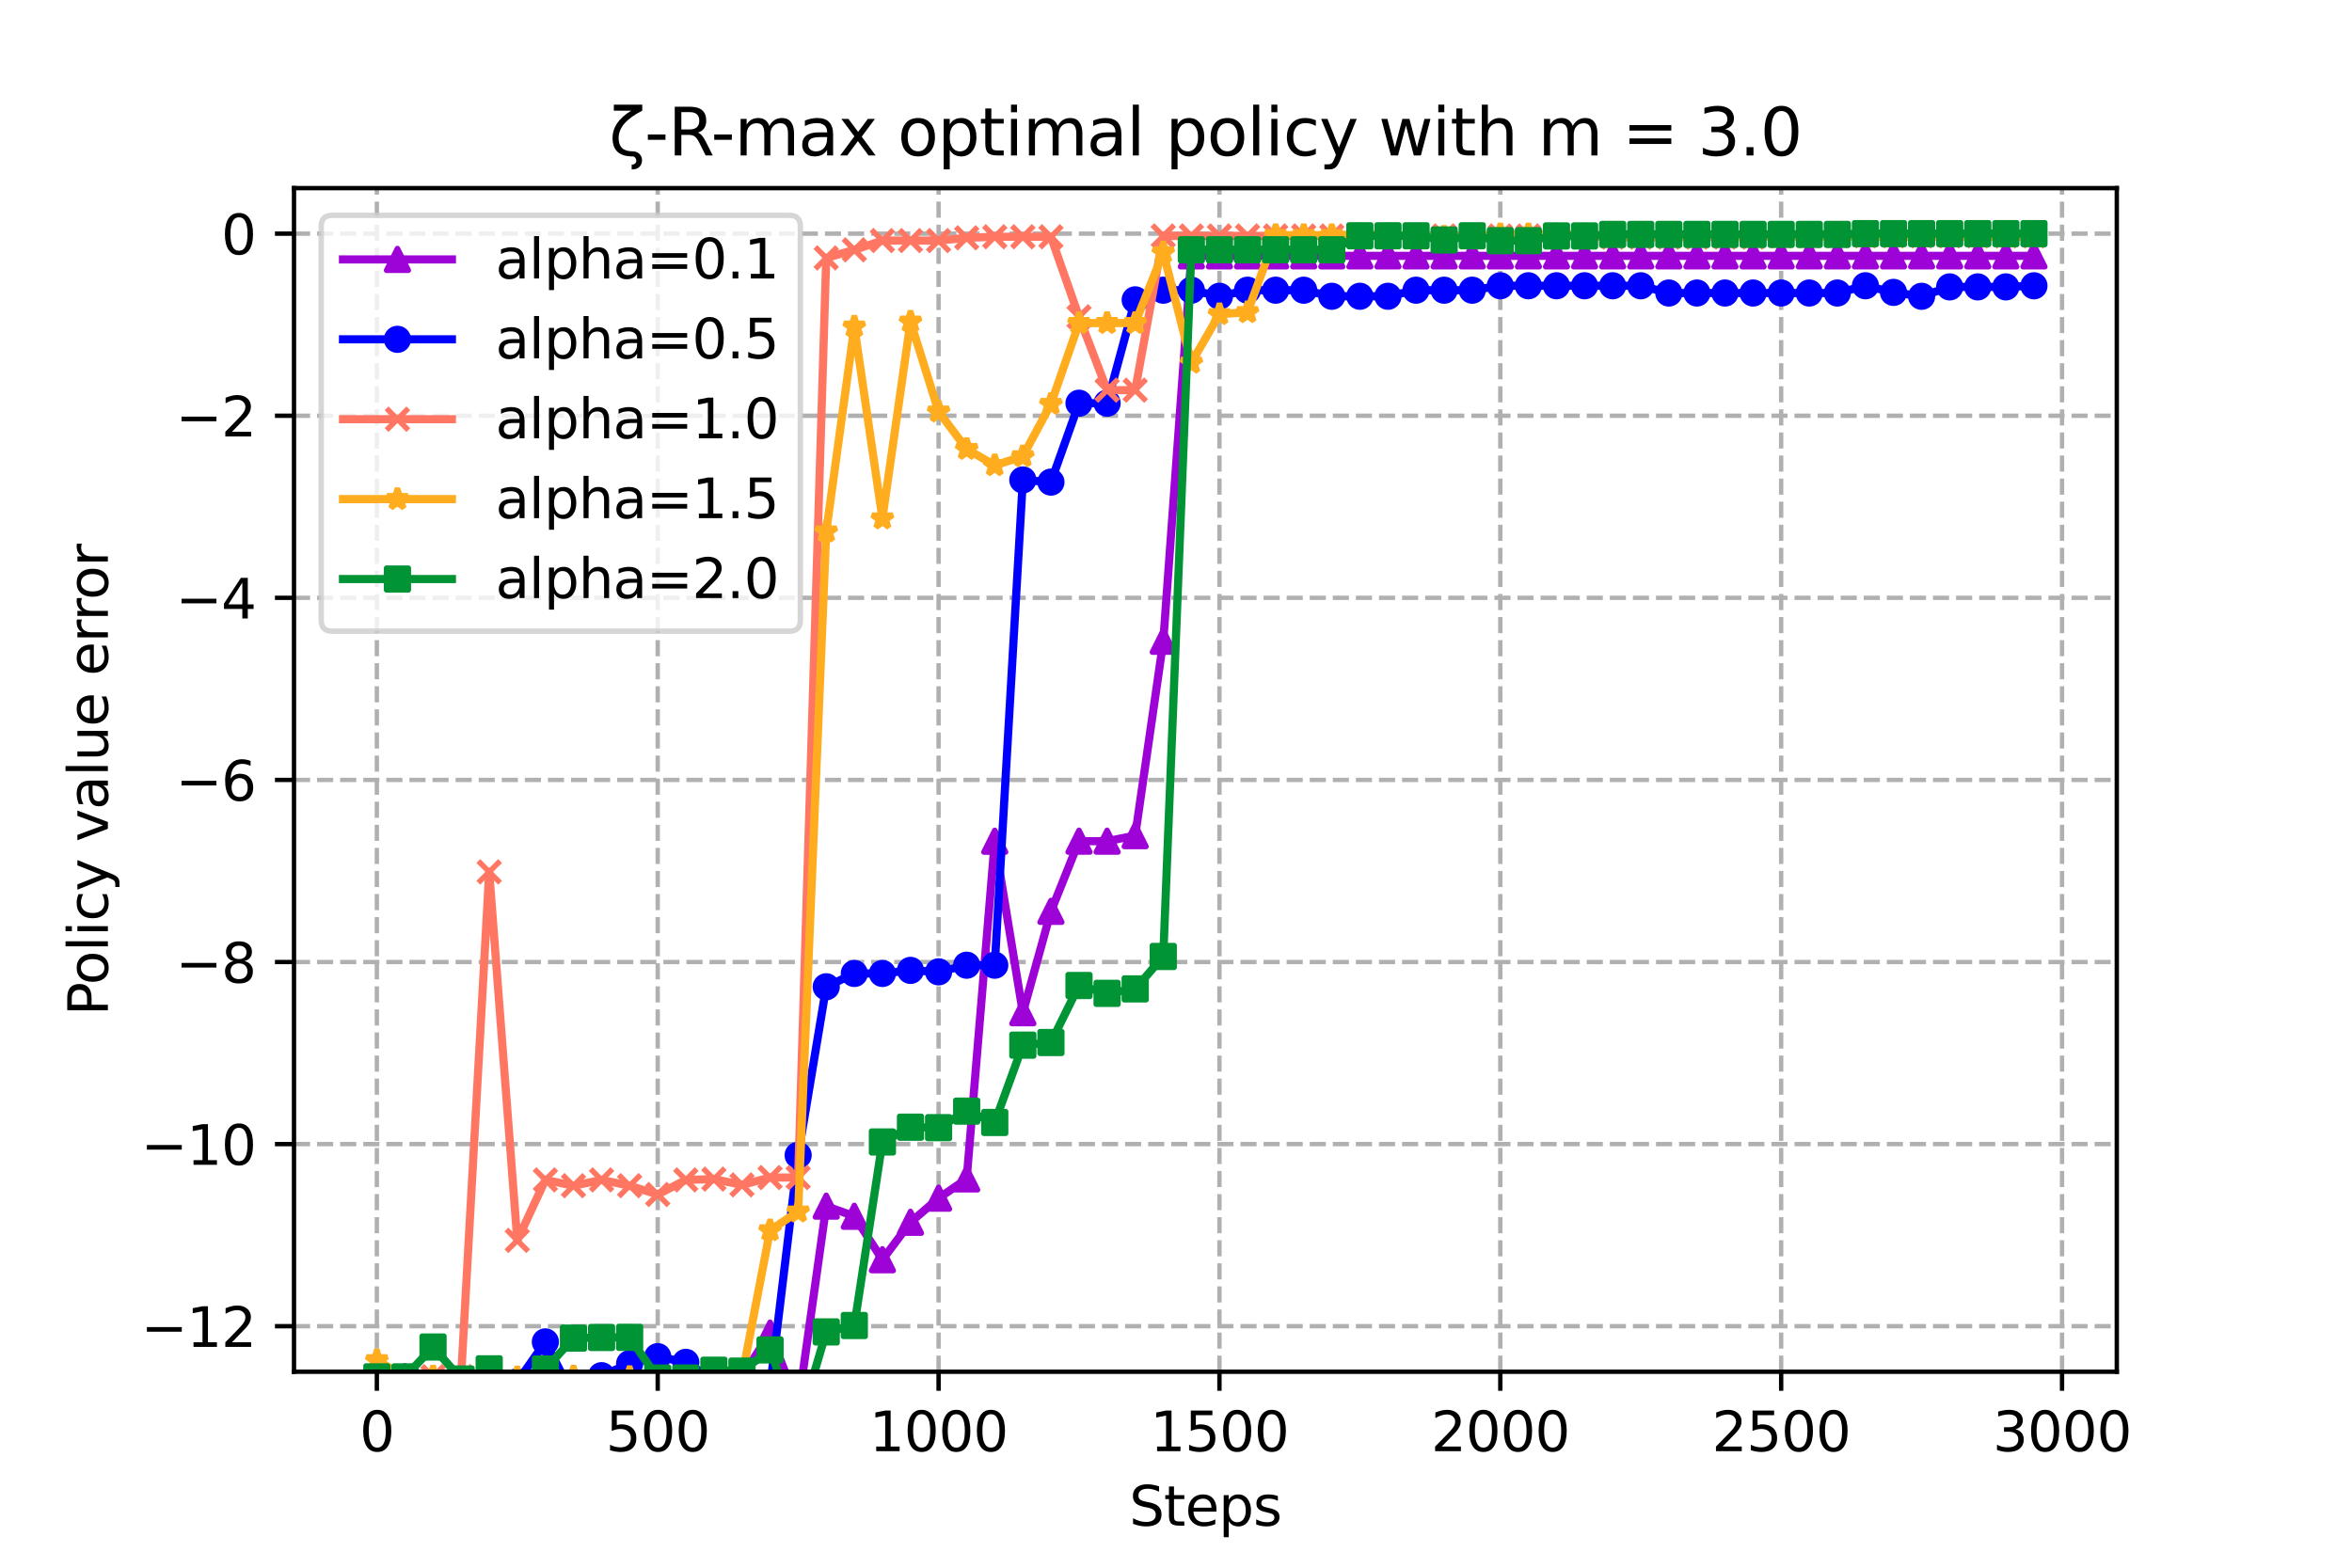 <?xml version="1.0" encoding="utf-8" standalone="no"?>
<!DOCTYPE svg PUBLIC "-//W3C//DTD SVG 1.1//EN"
  "http://www.w3.org/Graphics/SVG/1.1/DTD/svg11.dtd">
<svg xmlns:xlink="http://www.w3.org/1999/xlink" width="432pt" height="288pt" viewBox="0 0 432 288" xmlns="http://www.w3.org/2000/svg" version="1.1">
 <defs>
  <style type="text/css">*{stroke-linejoin: round; stroke-linecap: butt}</style>
 </defs>
 <g id="figure_1">
  <g id="patch_1">
   <path d="M 0 288 
L 432 288 
L 432 0 
L 0 0 
z
" style="fill: #ffffff"/>
  </g>
  <g id="axes_1">
   <g id="patch_2">
    <path d="M 54 252 
L 388.8 252 
L 388.8 34.56 
L 54 34.56 
z
" style="fill: #ffffff"/>
   </g>
   <g id="PolyCollection_1">
    <defs>
     <path id="mc48e15652c" d="M 69.218 -35.091 
L 69.218 -35.091 
L 74.377 -35.091 
L 79.536 -33.43 
L 84.694 -34.886 
L 89.853 -35.091 
L 95.012 -34.617 
L 100.17 -33.919 
L 105.329 -34.751 
L 110.488 -35.091 
L 115.647 -34.691 
L 120.805 -34.772 
L 125.964 -34.952 
L 131.123 -34.999 
L 136.281 -35.085 
L 141.44 -43.103 
L 146.599 -29.715 
L 151.757 -66.42 
L 156.916 -64.56 
L 162.075 -56.579 
L 167.234 -63.457 
L 172.392 -67.885 
L 177.551 -71.419 
L 182.71 -133.464 
L 187.868 -101.955 
L 193.027 -120.576 
L 198.186 -133.468 
L 203.345 -133.468 
L 208.503 -134.486 
L 213.662 -170.194 
L 218.821 -240.996 
L 223.979 -240.996 
L 229.138 -240.996 
L 234.297 -240.996 
L 239.455 -240.996 
L 244.614 -240.996 
L 249.773 -240.996 
L 254.932 -240.996 
L 260.09 -240.996 
L 265.249 -240.996 
L 270.408 -240.996 
L 275.566 -240.996 
L 280.725 -240.996 
L 285.884 -240.996 
L 291.043 -240.996 
L 296.201 -240.996 
L 301.36 -240.996 
L 306.519 -240.996 
L 311.677 -240.996 
L 316.836 -240.996 
L 321.995 -240.996 
L 327.153 -240.996 
L 332.312 -240.996 
L 337.471 -240.996 
L 342.63 -240.996 
L 347.788 -240.996 
L 352.947 -240.996 
L 358.106 -240.996 
L 363.264 -240.996 
L 368.423 -240.996 
L 373.582 -240.996 
L 373.582 -240.996 
L 373.582 -240.996 
L 368.423 -240.996 
L 363.264 -240.996 
L 358.106 -240.996 
L 352.947 -240.996 
L 347.788 -240.996 
L 342.63 -240.996 
L 337.471 -240.996 
L 332.312 -240.996 
L 327.153 -240.996 
L 321.995 -240.996 
L 316.836 -240.996 
L 311.677 -240.996 
L 306.519 -240.996 
L 301.36 -240.996 
L 296.201 -240.996 
L 291.043 -240.996 
L 285.884 -240.996 
L 280.725 -240.996 
L 275.566 -240.996 
L 270.408 -240.996 
L 265.249 -240.996 
L 260.09 -240.996 
L 254.932 -240.996 
L 249.773 -240.996 
L 244.614 -240.996 
L 239.455 -240.996 
L 234.297 -240.996 
L 229.138 -240.996 
L 223.979 -240.996 
L 218.821 -240.996 
L 213.662 -170.194 
L 208.503 -134.486 
L 203.345 -133.468 
L 198.186 -133.468 
L 193.027 -120.576 
L 187.868 -101.955 
L 182.71 -133.464 
L 177.551 -71.419 
L 172.392 -67.885 
L 167.234 -63.457 
L 162.075 -56.579 
L 156.916 -64.56 
L 151.757 -66.42 
L 146.599 -29.715 
L 141.44 -43.103 
L 136.281 -35.085 
L 131.123 -34.999 
L 125.964 -34.952 
L 120.805 -34.772 
L 115.647 -34.691 
L 110.488 -35.091 
L 105.329 -34.751 
L 100.17 -33.919 
L 95.012 -34.617 
L 89.853 -35.091 
L 84.694 -34.886 
L 79.536 -33.43 
L 74.377 -35.091 
L 69.218 -35.091 
z
" style="stroke: #9d02d7; stroke-opacity: 0.2"/>
    </defs>
    <g clip-path="url(#p991968b7b2)">
     <use xlink:href="#mc48e15652c" x="0" y="288" style="fill: #9d02d7; fill-opacity: 0.2; stroke: #9d02d7; stroke-opacity: 0.2"/>
    </g>
   </g>
   <g id="PolyCollection_2">
    <defs>
     <path id="m37479402ac" d="M 69.218 -35.091 
L 69.218 -35.091 
L 74.377 -33.324 
L 79.536 -32.186 
L 84.694 -33.188 
L 89.853 -34.988 
L 95.012 -34.151 
L 100.17 -41.478 
L 105.329 -31.467 
L 110.488 -35.274 
L 115.647 -37.487 
L 120.805 -38.771 
L 125.964 -37.723 
L 131.123 -34.525 
L 136.281 -28.048 
L 141.44 -33.138 
L 146.599 -75.772 
L 151.757 -106.72 
L 156.916 -109.164 
L 162.075 -109.164 
L 167.234 -109.73 
L 172.392 -109.464 
L 177.551 -110.682 
L 182.71 -110.682 
L 187.868 -199.83 
L 193.027 -199.432 
L 198.186 -213.926 
L 203.345 -213.926 
L 208.503 -232.914 
L 213.662 -234.687 
L 218.821 -234.687 
L 223.979 -233.573 
L 229.138 -234.687 
L 234.297 -234.687 
L 239.455 -234.687 
L 244.614 -233.573 
L 249.773 -233.573 
L 254.932 -233.573 
L 260.09 -234.687 
L 265.249 -234.687 
L 270.408 -234.687 
L 275.566 -235.502 
L 280.725 -235.502 
L 285.884 -235.502 
L 291.043 -235.502 
L 296.201 -235.502 
L 301.36 -235.502 
L 306.519 -234.171 
L 311.677 -234.171 
L 316.836 -234.171 
L 321.995 -234.171 
L 327.153 -234.171 
L 332.312 -234.171 
L 337.471 -234.171 
L 342.63 -235.502 
L 347.788 -234.284 
L 352.947 -233.567 
L 358.106 -235.295 
L 363.264 -235.295 
L 368.423 -235.295 
L 373.582 -235.495 
L 373.582 -235.495 
L 373.582 -235.495 
L 368.423 -235.295 
L 363.264 -235.295 
L 358.106 -235.295 
L 352.947 -233.567 
L 347.788 -234.284 
L 342.63 -235.502 
L 337.471 -234.171 
L 332.312 -234.171 
L 327.153 -234.171 
L 321.995 -234.171 
L 316.836 -234.171 
L 311.677 -234.171 
L 306.519 -234.171 
L 301.36 -235.502 
L 296.201 -235.502 
L 291.043 -235.502 
L 285.884 -235.502 
L 280.725 -235.502 
L 275.566 -235.502 
L 270.408 -234.687 
L 265.249 -234.687 
L 260.09 -234.687 
L 254.932 -233.573 
L 249.773 -233.573 
L 244.614 -233.573 
L 239.455 -234.687 
L 234.297 -234.687 
L 229.138 -234.687 
L 223.979 -233.573 
L 218.821 -234.687 
L 213.662 -234.687 
L 208.503 -232.914 
L 203.345 -213.926 
L 198.186 -213.926 
L 193.027 -199.432 
L 187.868 -199.83 
L 182.71 -110.682 
L 177.551 -110.682 
L 172.392 -109.464 
L 167.234 -109.73 
L 162.075 -109.164 
L 156.916 -109.164 
L 151.757 -106.72 
L 146.599 -75.772 
L 141.44 -33.138 
L 136.281 -28.048 
L 131.123 -34.525 
L 125.964 -37.723 
L 120.805 -38.771 
L 115.647 -37.487 
L 110.488 -35.274 
L 105.329 -31.467 
L 100.17 -41.478 
L 95.012 -34.151 
L 89.853 -34.988 
L 84.694 -33.188 
L 79.536 -32.186 
L 74.377 -33.324 
L 69.218 -35.091 
z
" style="stroke: #0000ff; stroke-opacity: 0.2"/>
    </defs>
    <g clip-path="url(#p991968b7b2)">
     <use xlink:href="#m37479402ac" x="0" y="288" style="fill: #0000ff; fill-opacity: 0.2; stroke: #0000ff; stroke-opacity: 0.2"/>
    </g>
   </g>
   <g id="PolyCollection_3">
    <defs>
     <path id="m12df0db7fd" d="M 69.218 -34.505 
L 69.218 -34.505 
L 74.377 -31.724 
L 79.536 -35.091 
L 84.694 -35.087 
L 89.853 -127.823 
L 95.012 -60.126 
L 100.17 -71.236 
L 105.329 -70.174 
L 110.488 -71.236 
L 115.647 -70.174 
L 120.805 -68.559 
L 125.964 -71.236 
L 131.123 -71.385 
L 136.281 -70.323 
L 141.44 -71.675 
L 146.599 -71.675 
L 151.757 -240.615 
L 156.916 -242.103 
L 162.075 -243.803 
L 167.234 -243.803 
L 172.392 -243.803 
L 177.551 -244.311 
L 182.71 -244.501 
L 187.868 -244.501 
L 193.027 -244.501 
L 198.186 -229.802 
L 203.345 -216.327 
L 208.503 -216.327 
L 213.662 -244.656 
L 218.821 -244.656 
L 223.979 -244.656 
L 229.138 -244.656 
L 234.297 -244.656 
L 239.455 -244.656 
L 244.614 -244.656 
L 249.773 -244.656 
L 254.932 -244.656 
L 260.09 -244.656 
L 265.249 -244.656 
L 270.408 -244.656 
L 275.566 -244.656 
L 280.725 -244.656 
L 285.884 -244.656 
L 291.043 -244.656 
L 296.201 -244.433 
L 301.36 -244.433 
L 306.519 -244.433 
L 311.677 -244.433 
L 316.836 -244.433 
L 321.995 -244.433 
L 327.153 -244.656 
L 332.312 -244.656 
L 337.471 -244.656 
L 342.63 -244.656 
L 347.788 -244.656 
L 352.947 -244.656 
L 358.106 -244.656 
L 363.264 -244.656 
L 368.423 -244.656 
L 373.582 -244.656 
L 373.582 -244.656 
L 373.582 -244.656 
L 368.423 -244.656 
L 363.264 -244.656 
L 358.106 -244.656 
L 352.947 -244.656 
L 347.788 -244.656 
L 342.63 -244.656 
L 337.471 -244.656 
L 332.312 -244.656 
L 327.153 -244.656 
L 321.995 -244.433 
L 316.836 -244.433 
L 311.677 -244.433 
L 306.519 -244.433 
L 301.36 -244.433 
L 296.201 -244.433 
L 291.043 -244.656 
L 285.884 -244.656 
L 280.725 -244.656 
L 275.566 -244.656 
L 270.408 -244.656 
L 265.249 -244.656 
L 260.09 -244.656 
L 254.932 -244.656 
L 249.773 -244.656 
L 244.614 -244.656 
L 239.455 -244.656 
L 234.297 -244.656 
L 229.138 -244.656 
L 223.979 -244.656 
L 218.821 -244.656 
L 213.662 -244.656 
L 208.503 -216.327 
L 203.345 -216.327 
L 198.186 -229.802 
L 193.027 -244.501 
L 187.868 -244.501 
L 182.71 -244.501 
L 177.551 -244.311 
L 172.392 -243.803 
L 167.234 -243.803 
L 162.075 -243.803 
L 156.916 -242.103 
L 151.757 -240.615 
L 146.599 -71.675 
L 141.44 -71.675 
L 136.281 -70.323 
L 131.123 -71.385 
L 125.964 -71.236 
L 120.805 -68.559 
L 115.647 -70.174 
L 110.488 -71.236 
L 105.329 -70.174 
L 100.17 -71.236 
L 95.012 -60.126 
L 89.853 -127.823 
L 84.694 -35.087 
L 79.536 -35.091 
L 74.377 -31.724 
L 69.218 -34.505 
z
" style="stroke: #ff7763; stroke-opacity: 0.2"/>
    </defs>
    <g clip-path="url(#p991968b7b2)">
     <use xlink:href="#m12df0db7fd" x="0" y="288" style="fill: #ff7763; fill-opacity: 0.2; stroke: #ff7763; stroke-opacity: 0.2"/>
    </g>
   </g>
   <g id="PolyCollection_4">
    <defs>
     <path id="mcc630dcbc9" d="M 69.218 -38.105 
L 69.218 -38.105 
L 74.377 -35.083 
L 79.536 -35.114 
L 84.694 -34.903 
L 89.853 -34.25 
L 95.012 -34.953 
L 100.17 -31.728 
L 105.329 -35.091 
L 110.488 -34.148 
L 115.647 -35.025 
L 120.805 -35.091 
L 125.964 -34.954 
L 131.123 -34.583 
L 136.281 -35.08 
L 141.44 -61.974 
L 146.599 -65.415 
L 151.757 -190.349 
L 156.916 -227.997 
L 162.075 -192.736 
L 167.234 -228.904 
L 172.392 -212.38 
L 177.551 -205.513 
L 182.71 -202.517 
L 187.868 -204.161 
L 193.027 -213.781 
L 198.186 -228.645 
L 203.345 -228.645 
L 208.503 -228.645 
L 213.662 -241.617 
L 218.821 -221.358 
L 223.979 -230.278 
L 229.138 -230.637 
L 234.297 -244.803 
L 239.455 -244.803 
L 244.614 -244.803 
L 249.773 -244.935 
L 254.932 -244.935 
L 260.09 -244.507 
L 265.249 -244.507 
L 270.408 -244.507 
L 275.566 -244.935 
L 280.725 -244.935 
L 285.884 -244.935 
L 291.043 -244.935 
L 296.201 -244.507 
L 301.36 -244.507 
L 306.519 -244.507 
L 311.677 -244.935 
L 316.836 -244.507 
L 321.995 -244.507 
L 327.153 -244.507 
L 332.312 -244.507 
L 337.471 -244.507 
L 342.63 -244.507 
L 347.788 -244.507 
L 352.947 -244.507 
L 358.106 -244.507 
L 363.264 -244.507 
L 368.423 -244.507 
L 373.582 -244.507 
L 373.582 -244.507 
L 373.582 -244.507 
L 368.423 -244.507 
L 363.264 -244.507 
L 358.106 -244.507 
L 352.947 -244.507 
L 347.788 -244.507 
L 342.63 -244.507 
L 337.471 -244.507 
L 332.312 -244.507 
L 327.153 -244.507 
L 321.995 -244.507 
L 316.836 -244.507 
L 311.677 -244.935 
L 306.519 -244.507 
L 301.36 -244.507 
L 296.201 -244.507 
L 291.043 -244.935 
L 285.884 -244.935 
L 280.725 -244.935 
L 275.566 -244.935 
L 270.408 -244.507 
L 265.249 -244.507 
L 260.09 -244.507 
L 254.932 -244.935 
L 249.773 -244.935 
L 244.614 -244.803 
L 239.455 -244.803 
L 234.297 -244.803 
L 229.138 -230.637 
L 223.979 -230.278 
L 218.821 -221.358 
L 213.662 -241.617 
L 208.503 -228.645 
L 203.345 -228.645 
L 198.186 -228.645 
L 193.027 -213.781 
L 187.868 -204.161 
L 182.71 -202.517 
L 177.551 -205.513 
L 172.392 -212.38 
L 167.234 -228.904 
L 162.075 -192.736 
L 156.916 -227.997 
L 151.757 -190.349 
L 146.599 -65.415 
L 141.44 -61.974 
L 136.281 -35.08 
L 131.123 -34.583 
L 125.964 -34.954 
L 120.805 -35.091 
L 115.647 -35.025 
L 110.488 -34.148 
L 105.329 -35.091 
L 100.17 -31.728 
L 95.012 -34.953 
L 89.853 -34.25 
L 84.694 -34.903 
L 79.536 -35.114 
L 74.377 -35.083 
L 69.218 -38.105 
z
" style="stroke: #ffac1e; stroke-opacity: 0.2"/>
    </defs>
    <g clip-path="url(#p991968b7b2)">
     <use xlink:href="#mcc630dcbc9" x="0" y="288" style="fill: #ffac1e; fill-opacity: 0.2; stroke: #ffac1e; stroke-opacity: 0.2"/>
    </g>
   </g>
   <g id="PolyCollection_5">
    <defs>
     <path id="ma434104c60" d="M 69.218 -35.059 
L 69.218 -35.059 
L 74.377 -35.054 
L 79.536 -40.536 
L 84.694 -34.658 
L 89.853 -36.531 
L 95.012 -33.641 
L 100.17 -36.496 
L 105.329 -42.172 
L 110.488 -42.295 
L 115.647 -42.309 
L 120.805 -34.837 
L 125.964 -34.848 
L 131.123 -36.271 
L 136.281 -36.112 
L 141.44 -40.006 
L 146.599 -25.746 
L 151.757 -43.314 
L 156.916 -44.49 
L 162.075 -78.211 
L 167.234 -80.922 
L 172.392 -80.838 
L 177.551 -83.874 
L 182.71 -81.796 
L 187.868 -95.999 
L 193.027 -96.485 
L 198.186 -106.947 
L 203.345 -105.512 
L 208.503 -106.331 
L 213.662 -112.287 
L 218.821 -242.113 
L 223.979 -242.111 
L 229.138 -242.111 
L 234.297 -242.111 
L 239.455 -242.111 
L 244.614 -242.111 
L 249.773 -244.682 
L 254.932 -244.682 
L 260.09 -244.682 
L 265.249 -243.913 
L 270.408 -244.682 
L 275.566 -243.787 
L 280.725 -243.787 
L 285.884 -244.656 
L 291.043 -244.656 
L 296.201 -244.935 
L 301.36 -244.935 
L 306.519 -244.935 
L 311.677 -244.935 
L 316.836 -244.935 
L 321.995 -244.935 
L 327.153 -244.935 
L 332.312 -244.935 
L 337.471 -244.935 
L 342.63 -245.077 
L 347.788 -245.077 
L 352.947 -245.077 
L 358.106 -245.077 
L 363.264 -245.077 
L 368.423 -245.077 
L 373.582 -245.077 
L 373.582 -245.077 
L 373.582 -245.077 
L 368.423 -245.077 
L 363.264 -245.077 
L 358.106 -245.077 
L 352.947 -245.077 
L 347.788 -245.077 
L 342.63 -245.077 
L 337.471 -244.935 
L 332.312 -244.935 
L 327.153 -244.935 
L 321.995 -244.935 
L 316.836 -244.935 
L 311.677 -244.935 
L 306.519 -244.935 
L 301.36 -244.935 
L 296.201 -244.935 
L 291.043 -244.656 
L 285.884 -244.656 
L 280.725 -243.787 
L 275.566 -243.787 
L 270.408 -244.682 
L 265.249 -243.913 
L 260.09 -244.682 
L 254.932 -244.682 
L 249.773 -244.682 
L 244.614 -242.111 
L 239.455 -242.111 
L 234.297 -242.111 
L 229.138 -242.111 
L 223.979 -242.111 
L 218.821 -242.113 
L 213.662 -112.287 
L 208.503 -106.331 
L 203.345 -105.512 
L 198.186 -106.947 
L 193.027 -96.485 
L 187.868 -95.999 
L 182.71 -81.796 
L 177.551 -83.874 
L 172.392 -80.838 
L 167.234 -80.922 
L 162.075 -78.211 
L 156.916 -44.49 
L 151.757 -43.314 
L 146.599 -25.746 
L 141.44 -40.006 
L 136.281 -36.112 
L 131.123 -36.271 
L 125.964 -34.848 
L 120.805 -34.837 
L 115.647 -42.309 
L 110.488 -42.295 
L 105.329 -42.172 
L 100.17 -36.496 
L 95.012 -33.641 
L 89.853 -36.531 
L 84.694 -34.658 
L 79.536 -40.536 
L 74.377 -35.054 
L 69.218 -35.059 
z
" style="stroke: #009435; stroke-opacity: 0.2"/>
    </defs>
    <g clip-path="url(#p991968b7b2)">
     <use xlink:href="#ma434104c60" x="0" y="288" style="fill: #009435; fill-opacity: 0.2; stroke: #009435; stroke-opacity: 0.2"/>
    </g>
   </g>
   <g id="matplotlib.axis_1">
    <g id="xtick_1">
     <g id="line2d_1">
      <path d="M 69.218 252 
L 69.218 34.56 
" clip-path="url(#p991968b7b2)" style="fill: none; stroke-dasharray: 2.96,1.28; stroke-dashoffset: 0; stroke: #b0b0b0; stroke-width: 0.8"/>
     </g>
     <g id="line2d_2">
      <defs>
       <path id="mf53526758c" d="M 0 0 
L 0 3.5 
" style="stroke: #000000; stroke-width: 0.8"/>
      </defs>
      <g>
       <use xlink:href="#mf53526758c" x="69.218" y="252" style="stroke: #000000; stroke-width: 0.8"/>
      </g>
     </g>
     <g id="text_1">
      <!-- 0 -->
      <g transform="translate(66.037 266.598)scale(0.1 -0.1)">
       <defs>
        <path id="DejaVuSans-30" d="M 2034 4250 
Q 1547 4250 1301 3770 
Q 1056 3291 1056 2328 
Q 1056 1369 1301 889 
Q 1547 409 2034 409 
Q 2525 409 2770 889 
Q 3016 1369 3016 2328 
Q 3016 3291 2770 3770 
Q 2525 4250 2034 4250 
z
M 2034 4750 
Q 2819 4750 3233 4129 
Q 3647 3509 3647 2328 
Q 3647 1150 3233 529 
Q 2819 -91 2034 -91 
Q 1250 -91 836 529 
Q 422 1150 422 2328 
Q 422 3509 836 4129 
Q 1250 4750 2034 4750 
z
" transform="scale(0.016)"/>
       </defs>
       <use xlink:href="#DejaVuSans-30"/>
      </g>
     </g>
    </g>
    <g id="xtick_2">
     <g id="line2d_3">
      <path d="M 120.805 252 
L 120.805 34.56 
" clip-path="url(#p991968b7b2)" style="fill: none; stroke-dasharray: 2.96,1.28; stroke-dashoffset: 0; stroke: #b0b0b0; stroke-width: 0.8"/>
     </g>
     <g id="line2d_4">
      <g>
       <use xlink:href="#mf53526758c" x="120.805" y="252" style="stroke: #000000; stroke-width: 0.8"/>
      </g>
     </g>
     <g id="text_2">
      <!-- 500 -->
      <g transform="translate(111.261 266.598)scale(0.1 -0.1)">
       <defs>
        <path id="DejaVuSans-35" d="M 691 4666 
L 3169 4666 
L 3169 4134 
L 1269 4134 
L 1269 2991 
Q 1406 3038 1543 3061 
Q 1681 3084 1819 3084 
Q 2600 3084 3056 2656 
Q 3513 2228 3513 1497 
Q 3513 744 3044 326 
Q 2575 -91 1722 -91 
Q 1428 -91 1123 -41 
Q 819 9 494 109 
L 494 744 
Q 775 591 1075 516 
Q 1375 441 1709 441 
Q 2250 441 2565 725 
Q 2881 1009 2881 1497 
Q 2881 1984 2565 2268 
Q 2250 2553 1709 2553 
Q 1456 2553 1204 2497 
Q 953 2441 691 2322 
L 691 4666 
z
" transform="scale(0.016)"/>
       </defs>
       <use xlink:href="#DejaVuSans-35"/>
       <use xlink:href="#DejaVuSans-30" x="63.623"/>
       <use xlink:href="#DejaVuSans-30" x="127.246"/>
      </g>
     </g>
    </g>
    <g id="xtick_3">
     <g id="line2d_5">
      <path d="M 172.392 252 
L 172.392 34.56 
" clip-path="url(#p991968b7b2)" style="fill: none; stroke-dasharray: 2.96,1.28; stroke-dashoffset: 0; stroke: #b0b0b0; stroke-width: 0.8"/>
     </g>
     <g id="line2d_6">
      <g>
       <use xlink:href="#mf53526758c" x="172.392" y="252" style="stroke: #000000; stroke-width: 0.8"/>
      </g>
     </g>
     <g id="text_3">
      <!-- 1000 -->
      <g transform="translate(159.667 266.598)scale(0.1 -0.1)">
       <defs>
        <path id="DejaVuSans-31" d="M 794 531 
L 1825 531 
L 1825 4091 
L 703 3866 
L 703 4441 
L 1819 4666 
L 2450 4666 
L 2450 531 
L 3481 531 
L 3481 0 
L 794 0 
L 794 531 
z
" transform="scale(0.016)"/>
       </defs>
       <use xlink:href="#DejaVuSans-31"/>
       <use xlink:href="#DejaVuSans-30" x="63.623"/>
       <use xlink:href="#DejaVuSans-30" x="127.246"/>
       <use xlink:href="#DejaVuSans-30" x="190.869"/>
      </g>
     </g>
    </g>
    <g id="xtick_4">
     <g id="line2d_7">
      <path d="M 223.979 252 
L 223.979 34.56 
" clip-path="url(#p991968b7b2)" style="fill: none; stroke-dasharray: 2.96,1.28; stroke-dashoffset: 0; stroke: #b0b0b0; stroke-width: 0.8"/>
     </g>
     <g id="line2d_8">
      <g>
       <use xlink:href="#mf53526758c" x="223.979" y="252" style="stroke: #000000; stroke-width: 0.8"/>
      </g>
     </g>
     <g id="text_4">
      <!-- 1500 -->
      <g transform="translate(211.254 266.598)scale(0.1 -0.1)">
       <use xlink:href="#DejaVuSans-31"/>
       <use xlink:href="#DejaVuSans-35" x="63.623"/>
       <use xlink:href="#DejaVuSans-30" x="127.246"/>
       <use xlink:href="#DejaVuSans-30" x="190.869"/>
      </g>
     </g>
    </g>
    <g id="xtick_5">
     <g id="line2d_9">
      <path d="M 275.566 252 
L 275.566 34.56 
" clip-path="url(#p991968b7b2)" style="fill: none; stroke-dasharray: 2.96,1.28; stroke-dashoffset: 0; stroke: #b0b0b0; stroke-width: 0.8"/>
     </g>
     <g id="line2d_10">
      <g>
       <use xlink:href="#mf53526758c" x="275.566" y="252" style="stroke: #000000; stroke-width: 0.8"/>
      </g>
     </g>
     <g id="text_5">
      <!-- 2000 -->
      <g transform="translate(262.841 266.598)scale(0.1 -0.1)">
       <defs>
        <path id="DejaVuSans-32" d="M 1228 531 
L 3431 531 
L 3431 0 
L 469 0 
L 469 531 
Q 828 903 1448 1529 
Q 2069 2156 2228 2338 
Q 2531 2678 2651 2914 
Q 2772 3150 2772 3378 
Q 2772 3750 2511 3984 
Q 2250 4219 1831 4219 
Q 1534 4219 1204 4116 
Q 875 4013 500 3803 
L 500 4441 
Q 881 4594 1212 4672 
Q 1544 4750 1819 4750 
Q 2544 4750 2975 4387 
Q 3406 4025 3406 3419 
Q 3406 3131 3298 2873 
Q 3191 2616 2906 2266 
Q 2828 2175 2409 1742 
Q 1991 1309 1228 531 
z
" transform="scale(0.016)"/>
       </defs>
       <use xlink:href="#DejaVuSans-32"/>
       <use xlink:href="#DejaVuSans-30" x="63.623"/>
       <use xlink:href="#DejaVuSans-30" x="127.246"/>
       <use xlink:href="#DejaVuSans-30" x="190.869"/>
      </g>
     </g>
    </g>
    <g id="xtick_6">
     <g id="line2d_11">
      <path d="M 327.153 252 
L 327.153 34.56 
" clip-path="url(#p991968b7b2)" style="fill: none; stroke-dasharray: 2.96,1.28; stroke-dashoffset: 0; stroke: #b0b0b0; stroke-width: 0.8"/>
     </g>
     <g id="line2d_12">
      <g>
       <use xlink:href="#mf53526758c" x="327.153" y="252" style="stroke: #000000; stroke-width: 0.8"/>
      </g>
     </g>
     <g id="text_6">
      <!-- 2500 -->
      <g transform="translate(314.428 266.598)scale(0.1 -0.1)">
       <use xlink:href="#DejaVuSans-32"/>
       <use xlink:href="#DejaVuSans-35" x="63.623"/>
       <use xlink:href="#DejaVuSans-30" x="127.246"/>
       <use xlink:href="#DejaVuSans-30" x="190.869"/>
      </g>
     </g>
    </g>
    <g id="xtick_7">
     <g id="line2d_13">
      <path d="M 378.741 252 
L 378.741 34.56 
" clip-path="url(#p991968b7b2)" style="fill: none; stroke-dasharray: 2.96,1.28; stroke-dashoffset: 0; stroke: #b0b0b0; stroke-width: 0.8"/>
     </g>
     <g id="line2d_14">
      <g>
       <use xlink:href="#mf53526758c" x="378.741" y="252" style="stroke: #000000; stroke-width: 0.8"/>
      </g>
     </g>
     <g id="text_7">
      <!-- 3000 -->
      <g transform="translate(366.016 266.598)scale(0.1 -0.1)">
       <defs>
        <path id="DejaVuSans-33" d="M 2597 2516 
Q 3050 2419 3304 2112 
Q 3559 1806 3559 1356 
Q 3559 666 3084 287 
Q 2609 -91 1734 -91 
Q 1441 -91 1130 -33 
Q 819 25 488 141 
L 488 750 
Q 750 597 1062 519 
Q 1375 441 1716 441 
Q 2309 441 2620 675 
Q 2931 909 2931 1356 
Q 2931 1769 2642 2001 
Q 2353 2234 1838 2234 
L 1294 2234 
L 1294 2753 
L 1863 2753 
Q 2328 2753 2575 2939 
Q 2822 3125 2822 3475 
Q 2822 3834 2567 4026 
Q 2313 4219 1838 4219 
Q 1578 4219 1281 4162 
Q 984 4106 628 3988 
L 628 4550 
Q 988 4650 1302 4700 
Q 1616 4750 1894 4750 
Q 2613 4750 3031 4423 
Q 3450 4097 3450 3541 
Q 3450 3153 3228 2886 
Q 3006 2619 2597 2516 
z
" transform="scale(0.016)"/>
       </defs>
       <use xlink:href="#DejaVuSans-33"/>
       <use xlink:href="#DejaVuSans-30" x="63.623"/>
       <use xlink:href="#DejaVuSans-30" x="127.246"/>
       <use xlink:href="#DejaVuSans-30" x="190.869"/>
      </g>
     </g>
    </g>
    <g id="text_8">
     <!-- Steps -->
     <g transform="translate(207.41 280.277)scale(0.1 -0.1)">
      <defs>
       <path id="DejaVuSans-53" d="M 3425 4513 
L 3425 3897 
Q 3066 4069 2747 4153 
Q 2428 4238 2131 4238 
Q 1616 4238 1336 4038 
Q 1056 3838 1056 3469 
Q 1056 3159 1242 3001 
Q 1428 2844 1947 2747 
L 2328 2669 
Q 3034 2534 3370 2195 
Q 3706 1856 3706 1288 
Q 3706 609 3251 259 
Q 2797 -91 1919 -91 
Q 1588 -91 1214 -16 
Q 841 59 441 206 
L 441 856 
Q 825 641 1194 531 
Q 1563 422 1919 422 
Q 2459 422 2753 634 
Q 3047 847 3047 1241 
Q 3047 1584 2836 1778 
Q 2625 1972 2144 2069 
L 1759 2144 
Q 1053 2284 737 2584 
Q 422 2884 422 3419 
Q 422 4038 858 4394 
Q 1294 4750 2059 4750 
Q 2388 4750 2728 4690 
Q 3069 4631 3425 4513 
z
" transform="scale(0.016)"/>
       <path id="DejaVuSans-74" d="M 1172 4494 
L 1172 3500 
L 2356 3500 
L 2356 3053 
L 1172 3053 
L 1172 1153 
Q 1172 725 1289 603 
Q 1406 481 1766 481 
L 2356 481 
L 2356 0 
L 1766 0 
Q 1100 0 847 248 
Q 594 497 594 1153 
L 594 3053 
L 172 3053 
L 172 3500 
L 594 3500 
L 594 4494 
L 1172 4494 
z
" transform="scale(0.016)"/>
       <path id="DejaVuSans-65" d="M 3597 1894 
L 3597 1613 
L 953 1613 
Q 991 1019 1311 708 
Q 1631 397 2203 397 
Q 2534 397 2845 478 
Q 3156 559 3463 722 
L 3463 178 
Q 3153 47 2828 -22 
Q 2503 -91 2169 -91 
Q 1331 -91 842 396 
Q 353 884 353 1716 
Q 353 2575 817 3079 
Q 1281 3584 2069 3584 
Q 2775 3584 3186 3129 
Q 3597 2675 3597 1894 
z
M 3022 2063 
Q 3016 2534 2758 2815 
Q 2500 3097 2075 3097 
Q 1594 3097 1305 2825 
Q 1016 2553 972 2059 
L 3022 2063 
z
" transform="scale(0.016)"/>
       <path id="DejaVuSans-70" d="M 1159 525 
L 1159 -1331 
L 581 -1331 
L 581 3500 
L 1159 3500 
L 1159 2969 
Q 1341 3281 1617 3432 
Q 1894 3584 2278 3584 
Q 2916 3584 3314 3078 
Q 3713 2572 3713 1747 
Q 3713 922 3314 415 
Q 2916 -91 2278 -91 
Q 1894 -91 1617 61 
Q 1341 213 1159 525 
z
M 3116 1747 
Q 3116 2381 2855 2742 
Q 2594 3103 2138 3103 
Q 1681 3103 1420 2742 
Q 1159 2381 1159 1747 
Q 1159 1113 1420 752 
Q 1681 391 2138 391 
Q 2594 391 2855 752 
Q 3116 1113 3116 1747 
z
" transform="scale(0.016)"/>
       <path id="DejaVuSans-73" d="M 2834 3397 
L 2834 2853 
Q 2591 2978 2328 3040 
Q 2066 3103 1784 3103 
Q 1356 3103 1142 2972 
Q 928 2841 928 2578 
Q 928 2378 1081 2264 
Q 1234 2150 1697 2047 
L 1894 2003 
Q 2506 1872 2764 1633 
Q 3022 1394 3022 966 
Q 3022 478 2636 193 
Q 2250 -91 1575 -91 
Q 1294 -91 989 -36 
Q 684 19 347 128 
L 347 722 
Q 666 556 975 473 
Q 1284 391 1588 391 
Q 1994 391 2212 530 
Q 2431 669 2431 922 
Q 2431 1156 2273 1281 
Q 2116 1406 1581 1522 
L 1381 1569 
Q 847 1681 609 1914 
Q 372 2147 372 2553 
Q 372 3047 722 3315 
Q 1072 3584 1716 3584 
Q 2034 3584 2315 3537 
Q 2597 3491 2834 3397 
z
" transform="scale(0.016)"/>
      </defs>
      <use xlink:href="#DejaVuSans-53"/>
      <use xlink:href="#DejaVuSans-74" x="63.477"/>
      <use xlink:href="#DejaVuSans-65" x="102.686"/>
      <use xlink:href="#DejaVuSans-70" x="164.209"/>
      <use xlink:href="#DejaVuSans-73" x="227.686"/>
     </g>
    </g>
   </g>
   <g id="matplotlib.axis_2">
    <g id="ytick_1">
     <g id="line2d_15">
      <path d="M 54 243.637 
L 388.8 243.637 
" clip-path="url(#p991968b7b2)" style="fill: none; stroke-dasharray: 2.96,1.28; stroke-dashoffset: 0; stroke: #b0b0b0; stroke-width: 0.8"/>
     </g>
     <g id="line2d_16">
      <defs>
       <path id="mf21bb7015a" d="M 0 0 
L -3.5 0 
" style="stroke: #000000; stroke-width: 0.8"/>
      </defs>
      <g>
       <use xlink:href="#mf21bb7015a" x="54" y="243.637" style="stroke: #000000; stroke-width: 0.8"/>
      </g>
     </g>
     <g id="text_9">
      <!-- −12 -->
      <g transform="translate(25.895 247.436)scale(0.1 -0.1)">
       <defs>
        <path id="DejaVuSans-2212" d="M 678 2272 
L 4684 2272 
L 4684 1741 
L 678 1741 
L 678 2272 
z
" transform="scale(0.016)"/>
       </defs>
       <use xlink:href="#DejaVuSans-2212"/>
       <use xlink:href="#DejaVuSans-31" x="83.789"/>
       <use xlink:href="#DejaVuSans-32" x="147.412"/>
      </g>
     </g>
    </g>
    <g id="ytick_2">
     <g id="line2d_17">
      <path d="M 54 210.185 
L 388.8 210.185 
" clip-path="url(#p991968b7b2)" style="fill: none; stroke-dasharray: 2.96,1.28; stroke-dashoffset: 0; stroke: #b0b0b0; stroke-width: 0.8"/>
     </g>
     <g id="line2d_18">
      <g>
       <use xlink:href="#mf21bb7015a" x="54" y="210.185" style="stroke: #000000; stroke-width: 0.8"/>
      </g>
     </g>
     <g id="text_10">
      <!-- −10 -->
      <g transform="translate(25.895 213.984)scale(0.1 -0.1)">
       <use xlink:href="#DejaVuSans-2212"/>
       <use xlink:href="#DejaVuSans-31" x="83.789"/>
       <use xlink:href="#DejaVuSans-30" x="147.412"/>
      </g>
     </g>
    </g>
    <g id="ytick_3">
     <g id="line2d_19">
      <path d="M 54 176.732 
L 388.8 176.732 
" clip-path="url(#p991968b7b2)" style="fill: none; stroke-dasharray: 2.96,1.28; stroke-dashoffset: 0; stroke: #b0b0b0; stroke-width: 0.8"/>
     </g>
     <g id="line2d_20">
      <g>
       <use xlink:href="#mf21bb7015a" x="54" y="176.732" style="stroke: #000000; stroke-width: 0.8"/>
      </g>
     </g>
     <g id="text_11">
      <!-- −8 -->
      <g transform="translate(32.258 180.532)scale(0.1 -0.1)">
       <defs>
        <path id="DejaVuSans-38" d="M 2034 2216 
Q 1584 2216 1326 1975 
Q 1069 1734 1069 1313 
Q 1069 891 1326 650 
Q 1584 409 2034 409 
Q 2484 409 2743 651 
Q 3003 894 3003 1313 
Q 3003 1734 2745 1975 
Q 2488 2216 2034 2216 
z
M 1403 2484 
Q 997 2584 770 2862 
Q 544 3141 544 3541 
Q 544 4100 942 4425 
Q 1341 4750 2034 4750 
Q 2731 4750 3128 4425 
Q 3525 4100 3525 3541 
Q 3525 3141 3298 2862 
Q 3072 2584 2669 2484 
Q 3125 2378 3379 2068 
Q 3634 1759 3634 1313 
Q 3634 634 3220 271 
Q 2806 -91 2034 -91 
Q 1263 -91 848 271 
Q 434 634 434 1313 
Q 434 1759 690 2068 
Q 947 2378 1403 2484 
z
M 1172 3481 
Q 1172 3119 1398 2916 
Q 1625 2713 2034 2713 
Q 2441 2713 2670 2916 
Q 2900 3119 2900 3481 
Q 2900 3844 2670 4047 
Q 2441 4250 2034 4250 
Q 1625 4250 1398 4047 
Q 1172 3844 1172 3481 
z
" transform="scale(0.016)"/>
       </defs>
       <use xlink:href="#DejaVuSans-2212"/>
       <use xlink:href="#DejaVuSans-38" x="83.789"/>
      </g>
     </g>
    </g>
    <g id="ytick_4">
     <g id="line2d_21">
      <path d="M 54 143.28 
L 388.8 143.28 
" clip-path="url(#p991968b7b2)" style="fill: none; stroke-dasharray: 2.96,1.28; stroke-dashoffset: 0; stroke: #b0b0b0; stroke-width: 0.8"/>
     </g>
     <g id="line2d_22">
      <g>
       <use xlink:href="#mf21bb7015a" x="54" y="143.28" style="stroke: #000000; stroke-width: 0.8"/>
      </g>
     </g>
     <g id="text_12">
      <!-- −6 -->
      <g transform="translate(32.258 147.079)scale(0.1 -0.1)">
       <defs>
        <path id="DejaVuSans-36" d="M 2113 2584 
Q 1688 2584 1439 2293 
Q 1191 2003 1191 1497 
Q 1191 994 1439 701 
Q 1688 409 2113 409 
Q 2538 409 2786 701 
Q 3034 994 3034 1497 
Q 3034 2003 2786 2293 
Q 2538 2584 2113 2584 
z
M 3366 4563 
L 3366 3988 
Q 3128 4100 2886 4159 
Q 2644 4219 2406 4219 
Q 1781 4219 1451 3797 
Q 1122 3375 1075 2522 
Q 1259 2794 1537 2939 
Q 1816 3084 2150 3084 
Q 2853 3084 3261 2657 
Q 3669 2231 3669 1497 
Q 3669 778 3244 343 
Q 2819 -91 2113 -91 
Q 1303 -91 875 529 
Q 447 1150 447 2328 
Q 447 3434 972 4092 
Q 1497 4750 2381 4750 
Q 2619 4750 2861 4703 
Q 3103 4656 3366 4563 
z
" transform="scale(0.016)"/>
       </defs>
       <use xlink:href="#DejaVuSans-2212"/>
       <use xlink:href="#DejaVuSans-36" x="83.789"/>
      </g>
     </g>
    </g>
    <g id="ytick_5">
     <g id="line2d_23">
      <path d="M 54 109.828 
L 388.8 109.828 
" clip-path="url(#p991968b7b2)" style="fill: none; stroke-dasharray: 2.96,1.28; stroke-dashoffset: 0; stroke: #b0b0b0; stroke-width: 0.8"/>
     </g>
     <g id="line2d_24">
      <g>
       <use xlink:href="#mf21bb7015a" x="54" y="109.828" style="stroke: #000000; stroke-width: 0.8"/>
      </g>
     </g>
     <g id="text_13">
      <!-- −4 -->
      <g transform="translate(32.258 113.627)scale(0.1 -0.1)">
       <defs>
        <path id="DejaVuSans-34" d="M 2419 4116 
L 825 1625 
L 2419 1625 
L 2419 4116 
z
M 2253 4666 
L 3047 4666 
L 3047 1625 
L 3713 1625 
L 3713 1100 
L 3047 1100 
L 3047 0 
L 2419 0 
L 2419 1100 
L 313 1100 
L 313 1709 
L 2253 4666 
z
" transform="scale(0.016)"/>
       </defs>
       <use xlink:href="#DejaVuSans-2212"/>
       <use xlink:href="#DejaVuSans-34" x="83.789"/>
      </g>
     </g>
    </g>
    <g id="ytick_6">
     <g id="line2d_25">
      <path d="M 54 76.375 
L 388.8 76.375 
" clip-path="url(#p991968b7b2)" style="fill: none; stroke-dasharray: 2.96,1.28; stroke-dashoffset: 0; stroke: #b0b0b0; stroke-width: 0.8"/>
     </g>
     <g id="line2d_26">
      <g>
       <use xlink:href="#mf21bb7015a" x="54" y="76.375" style="stroke: #000000; stroke-width: 0.8"/>
      </g>
     </g>
     <g id="text_14">
      <!-- −2 -->
      <g transform="translate(32.258 80.175)scale(0.1 -0.1)">
       <use xlink:href="#DejaVuSans-2212"/>
       <use xlink:href="#DejaVuSans-32" x="83.789"/>
      </g>
     </g>
    </g>
    <g id="ytick_7">
     <g id="line2d_27">
      <path d="M 54 42.923 
L 388.8 42.923 
" clip-path="url(#p991968b7b2)" style="fill: none; stroke-dasharray: 2.96,1.28; stroke-dashoffset: 0; stroke: #b0b0b0; stroke-width: 0.8"/>
     </g>
     <g id="line2d_28">
      <g>
       <use xlink:href="#mf21bb7015a" x="54" y="42.923" style="stroke: #000000; stroke-width: 0.8"/>
      </g>
     </g>
     <g id="text_15">
      <!-- 0 -->
      <g transform="translate(40.638 46.722)scale(0.1 -0.1)">
       <use xlink:href="#DejaVuSans-30"/>
      </g>
     </g>
    </g>
    <g id="text_16">
     <!-- Policy value error -->
     <g transform="translate(19.816 186.598)rotate(-90)scale(0.1 -0.1)">
      <defs>
       <path id="DejaVuSans-50" d="M 1259 4147 
L 1259 2394 
L 2053 2394 
Q 2494 2394 2734 2622 
Q 2975 2850 2975 3272 
Q 2975 3691 2734 3919 
Q 2494 4147 2053 4147 
L 1259 4147 
z
M 628 4666 
L 2053 4666 
Q 2838 4666 3239 4311 
Q 3641 3956 3641 3272 
Q 3641 2581 3239 2228 
Q 2838 1875 2053 1875 
L 1259 1875 
L 1259 0 
L 628 0 
L 628 4666 
z
" transform="scale(0.016)"/>
       <path id="DejaVuSans-6f" d="M 1959 3097 
Q 1497 3097 1228 2736 
Q 959 2375 959 1747 
Q 959 1119 1226 758 
Q 1494 397 1959 397 
Q 2419 397 2687 759 
Q 2956 1122 2956 1747 
Q 2956 2369 2687 2733 
Q 2419 3097 1959 3097 
z
M 1959 3584 
Q 2709 3584 3137 3096 
Q 3566 2609 3566 1747 
Q 3566 888 3137 398 
Q 2709 -91 1959 -91 
Q 1206 -91 779 398 
Q 353 888 353 1747 
Q 353 2609 779 3096 
Q 1206 3584 1959 3584 
z
" transform="scale(0.016)"/>
       <path id="DejaVuSans-6c" d="M 603 4863 
L 1178 4863 
L 1178 0 
L 603 0 
L 603 4863 
z
" transform="scale(0.016)"/>
       <path id="DejaVuSans-69" d="M 603 3500 
L 1178 3500 
L 1178 0 
L 603 0 
L 603 3500 
z
M 603 4863 
L 1178 4863 
L 1178 4134 
L 603 4134 
L 603 4863 
z
" transform="scale(0.016)"/>
       <path id="DejaVuSans-63" d="M 3122 3366 
L 3122 2828 
Q 2878 2963 2633 3030 
Q 2388 3097 2138 3097 
Q 1578 3097 1268 2742 
Q 959 2388 959 1747 
Q 959 1106 1268 751 
Q 1578 397 2138 397 
Q 2388 397 2633 464 
Q 2878 531 3122 666 
L 3122 134 
Q 2881 22 2623 -34 
Q 2366 -91 2075 -91 
Q 1284 -91 818 406 
Q 353 903 353 1747 
Q 353 2603 823 3093 
Q 1294 3584 2113 3584 
Q 2378 3584 2631 3529 
Q 2884 3475 3122 3366 
z
" transform="scale(0.016)"/>
       <path id="DejaVuSans-79" d="M 2059 -325 
Q 1816 -950 1584 -1140 
Q 1353 -1331 966 -1331 
L 506 -1331 
L 506 -850 
L 844 -850 
Q 1081 -850 1212 -737 
Q 1344 -625 1503 -206 
L 1606 56 
L 191 3500 
L 800 3500 
L 1894 763 
L 2988 3500 
L 3597 3500 
L 2059 -325 
z
" transform="scale(0.016)"/>
       <path id="DejaVuSans-20" transform="scale(0.016)"/>
       <path id="DejaVuSans-76" d="M 191 3500 
L 800 3500 
L 1894 563 
L 2988 3500 
L 3597 3500 
L 2284 0 
L 1503 0 
L 191 3500 
z
" transform="scale(0.016)"/>
       <path id="DejaVuSans-61" d="M 2194 1759 
Q 1497 1759 1228 1600 
Q 959 1441 959 1056 
Q 959 750 1161 570 
Q 1363 391 1709 391 
Q 2188 391 2477 730 
Q 2766 1069 2766 1631 
L 2766 1759 
L 2194 1759 
z
M 3341 1997 
L 3341 0 
L 2766 0 
L 2766 531 
Q 2569 213 2275 61 
Q 1981 -91 1556 -91 
Q 1019 -91 701 211 
Q 384 513 384 1019 
Q 384 1609 779 1909 
Q 1175 2209 1959 2209 
L 2766 2209 
L 2766 2266 
Q 2766 2663 2505 2880 
Q 2244 3097 1772 3097 
Q 1472 3097 1187 3025 
Q 903 2953 641 2809 
L 641 3341 
Q 956 3463 1253 3523 
Q 1550 3584 1831 3584 
Q 2591 3584 2966 3190 
Q 3341 2797 3341 1997 
z
" transform="scale(0.016)"/>
       <path id="DejaVuSans-75" d="M 544 1381 
L 544 3500 
L 1119 3500 
L 1119 1403 
Q 1119 906 1312 657 
Q 1506 409 1894 409 
Q 2359 409 2629 706 
Q 2900 1003 2900 1516 
L 2900 3500 
L 3475 3500 
L 3475 0 
L 2900 0 
L 2900 538 
Q 2691 219 2414 64 
Q 2138 -91 1772 -91 
Q 1169 -91 856 284 
Q 544 659 544 1381 
z
M 1991 3584 
L 1991 3584 
z
" transform="scale(0.016)"/>
       <path id="DejaVuSans-72" d="M 2631 2963 
Q 2534 3019 2420 3045 
Q 2306 3072 2169 3072 
Q 1681 3072 1420 2755 
Q 1159 2438 1159 1844 
L 1159 0 
L 581 0 
L 581 3500 
L 1159 3500 
L 1159 2956 
Q 1341 3275 1631 3429 
Q 1922 3584 2338 3584 
Q 2397 3584 2469 3576 
Q 2541 3569 2628 3553 
L 2631 2963 
z
" transform="scale(0.016)"/>
      </defs>
      <use xlink:href="#DejaVuSans-50"/>
      <use xlink:href="#DejaVuSans-6f" x="56.678"/>
      <use xlink:href="#DejaVuSans-6c" x="117.859"/>
      <use xlink:href="#DejaVuSans-69" x="145.643"/>
      <use xlink:href="#DejaVuSans-63" x="173.426"/>
      <use xlink:href="#DejaVuSans-79" x="228.406"/>
      <use xlink:href="#DejaVuSans-20" x="287.586"/>
      <use xlink:href="#DejaVuSans-76" x="319.373"/>
      <use xlink:href="#DejaVuSans-61" x="378.553"/>
      <use xlink:href="#DejaVuSans-6c" x="439.832"/>
      <use xlink:href="#DejaVuSans-75" x="467.615"/>
      <use xlink:href="#DejaVuSans-65" x="530.994"/>
      <use xlink:href="#DejaVuSans-20" x="592.518"/>
      <use xlink:href="#DejaVuSans-65" x="624.305"/>
      <use xlink:href="#DejaVuSans-72" x="685.828"/>
      <use xlink:href="#DejaVuSans-72" x="725.191"/>
      <use xlink:href="#DejaVuSans-6f" x="764.055"/>
      <use xlink:href="#DejaVuSans-72" x="825.236"/>
     </g>
    </g>
   </g>
   <g id="line2d_29">
    <path d="M 69.218 252.909 
L 74.377 252.909 
L 79.536 254.57 
L 84.694 253.114 
L 89.853 252.909 
L 95.012 253.383 
L 100.17 254.081 
L 105.329 253.249 
L 110.488 252.909 
L 115.647 253.309 
L 120.805 253.228 
L 125.964 253.048 
L 131.123 253.001 
L 136.281 252.915 
L 141.44 244.897 
L 146.599 258.285 
L 151.757 221.58 
L 156.916 223.44 
L 162.075 231.421 
L 167.234 224.543 
L 172.392 220.115 
L 177.551 216.581 
L 182.71 154.536 
L 187.868 186.045 
L 193.027 167.424 
L 198.186 154.532 
L 203.345 154.532 
L 208.503 153.514 
L 213.662 117.806 
L 218.821 47.004 
L 223.979 47.004 
L 229.138 47.004 
L 234.297 47.004 
L 239.455 47.004 
L 244.614 47.004 
L 249.773 47.004 
L 254.932 47.004 
L 260.09 47.004 
L 265.249 47.004 
L 270.408 47.004 
L 275.566 47.004 
L 280.725 47.004 
L 285.884 47.004 
L 291.043 47.004 
L 296.201 47.004 
L 301.36 47.004 
L 306.519 47.004 
L 311.677 47.004 
L 316.836 47.004 
L 321.995 47.004 
L 327.153 47.004 
L 332.312 47.004 
L 337.471 47.004 
L 342.63 47.004 
L 347.788 47.004 
L 352.947 47.004 
L 358.106 47.004 
L 363.264 47.004 
L 368.423 47.004 
L 373.582 47.004 
" clip-path="url(#p991968b7b2)" style="fill: none; stroke: #9d02d7; stroke-width: 1.5; stroke-linecap: square"/>
    <defs>
     <path id="md5e2e6655d" d="M 0 -2 
L -2 2 
L 2 2 
z
" style="stroke: #9d02d7; stroke-linejoin: miter"/>
    </defs>
    <g clip-path="url(#p991968b7b2)">
     <use xlink:href="#md5e2e6655d" x="69.218" y="252.909" style="fill: #9d02d7; stroke: #9d02d7; stroke-linejoin: miter"/>
     <use xlink:href="#md5e2e6655d" x="74.377" y="252.909" style="fill: #9d02d7; stroke: #9d02d7; stroke-linejoin: miter"/>
     <use xlink:href="#md5e2e6655d" x="79.536" y="254.57" style="fill: #9d02d7; stroke: #9d02d7; stroke-linejoin: miter"/>
     <use xlink:href="#md5e2e6655d" x="84.694" y="253.114" style="fill: #9d02d7; stroke: #9d02d7; stroke-linejoin: miter"/>
     <use xlink:href="#md5e2e6655d" x="89.853" y="252.909" style="fill: #9d02d7; stroke: #9d02d7; stroke-linejoin: miter"/>
     <use xlink:href="#md5e2e6655d" x="95.012" y="253.383" style="fill: #9d02d7; stroke: #9d02d7; stroke-linejoin: miter"/>
     <use xlink:href="#md5e2e6655d" x="100.17" y="254.081" style="fill: #9d02d7; stroke: #9d02d7; stroke-linejoin: miter"/>
     <use xlink:href="#md5e2e6655d" x="105.329" y="253.249" style="fill: #9d02d7; stroke: #9d02d7; stroke-linejoin: miter"/>
     <use xlink:href="#md5e2e6655d" x="110.488" y="252.909" style="fill: #9d02d7; stroke: #9d02d7; stroke-linejoin: miter"/>
     <use xlink:href="#md5e2e6655d" x="115.647" y="253.309" style="fill: #9d02d7; stroke: #9d02d7; stroke-linejoin: miter"/>
     <use xlink:href="#md5e2e6655d" x="120.805" y="253.228" style="fill: #9d02d7; stroke: #9d02d7; stroke-linejoin: miter"/>
     <use xlink:href="#md5e2e6655d" x="125.964" y="253.048" style="fill: #9d02d7; stroke: #9d02d7; stroke-linejoin: miter"/>
     <use xlink:href="#md5e2e6655d" x="131.123" y="253.001" style="fill: #9d02d7; stroke: #9d02d7; stroke-linejoin: miter"/>
     <use xlink:href="#md5e2e6655d" x="136.281" y="252.915" style="fill: #9d02d7; stroke: #9d02d7; stroke-linejoin: miter"/>
     <use xlink:href="#md5e2e6655d" x="141.44" y="244.897" style="fill: #9d02d7; stroke: #9d02d7; stroke-linejoin: miter"/>
     <use xlink:href="#md5e2e6655d" x="146.599" y="258.285" style="fill: #9d02d7; stroke: #9d02d7; stroke-linejoin: miter"/>
     <use xlink:href="#md5e2e6655d" x="151.757" y="221.58" style="fill: #9d02d7; stroke: #9d02d7; stroke-linejoin: miter"/>
     <use xlink:href="#md5e2e6655d" x="156.916" y="223.44" style="fill: #9d02d7; stroke: #9d02d7; stroke-linejoin: miter"/>
     <use xlink:href="#md5e2e6655d" x="162.075" y="231.421" style="fill: #9d02d7; stroke: #9d02d7; stroke-linejoin: miter"/>
     <use xlink:href="#md5e2e6655d" x="167.234" y="224.543" style="fill: #9d02d7; stroke: #9d02d7; stroke-linejoin: miter"/>
     <use xlink:href="#md5e2e6655d" x="172.392" y="220.115" style="fill: #9d02d7; stroke: #9d02d7; stroke-linejoin: miter"/>
     <use xlink:href="#md5e2e6655d" x="177.551" y="216.581" style="fill: #9d02d7; stroke: #9d02d7; stroke-linejoin: miter"/>
     <use xlink:href="#md5e2e6655d" x="182.71" y="154.536" style="fill: #9d02d7; stroke: #9d02d7; stroke-linejoin: miter"/>
     <use xlink:href="#md5e2e6655d" x="187.868" y="186.045" style="fill: #9d02d7; stroke: #9d02d7; stroke-linejoin: miter"/>
     <use xlink:href="#md5e2e6655d" x="193.027" y="167.424" style="fill: #9d02d7; stroke: #9d02d7; stroke-linejoin: miter"/>
     <use xlink:href="#md5e2e6655d" x="198.186" y="154.532" style="fill: #9d02d7; stroke: #9d02d7; stroke-linejoin: miter"/>
     <use xlink:href="#md5e2e6655d" x="203.345" y="154.532" style="fill: #9d02d7; stroke: #9d02d7; stroke-linejoin: miter"/>
     <use xlink:href="#md5e2e6655d" x="208.503" y="153.514" style="fill: #9d02d7; stroke: #9d02d7; stroke-linejoin: miter"/>
     <use xlink:href="#md5e2e6655d" x="213.662" y="117.806" style="fill: #9d02d7; stroke: #9d02d7; stroke-linejoin: miter"/>
     <use xlink:href="#md5e2e6655d" x="218.821" y="47.004" style="fill: #9d02d7; stroke: #9d02d7; stroke-linejoin: miter"/>
     <use xlink:href="#md5e2e6655d" x="223.979" y="47.004" style="fill: #9d02d7; stroke: #9d02d7; stroke-linejoin: miter"/>
     <use xlink:href="#md5e2e6655d" x="229.138" y="47.004" style="fill: #9d02d7; stroke: #9d02d7; stroke-linejoin: miter"/>
     <use xlink:href="#md5e2e6655d" x="234.297" y="47.004" style="fill: #9d02d7; stroke: #9d02d7; stroke-linejoin: miter"/>
     <use xlink:href="#md5e2e6655d" x="239.455" y="47.004" style="fill: #9d02d7; stroke: #9d02d7; stroke-linejoin: miter"/>
     <use xlink:href="#md5e2e6655d" x="244.614" y="47.004" style="fill: #9d02d7; stroke: #9d02d7; stroke-linejoin: miter"/>
     <use xlink:href="#md5e2e6655d" x="249.773" y="47.004" style="fill: #9d02d7; stroke: #9d02d7; stroke-linejoin: miter"/>
     <use xlink:href="#md5e2e6655d" x="254.932" y="47.004" style="fill: #9d02d7; stroke: #9d02d7; stroke-linejoin: miter"/>
     <use xlink:href="#md5e2e6655d" x="260.09" y="47.004" style="fill: #9d02d7; stroke: #9d02d7; stroke-linejoin: miter"/>
     <use xlink:href="#md5e2e6655d" x="265.249" y="47.004" style="fill: #9d02d7; stroke: #9d02d7; stroke-linejoin: miter"/>
     <use xlink:href="#md5e2e6655d" x="270.408" y="47.004" style="fill: #9d02d7; stroke: #9d02d7; stroke-linejoin: miter"/>
     <use xlink:href="#md5e2e6655d" x="275.566" y="47.004" style="fill: #9d02d7; stroke: #9d02d7; stroke-linejoin: miter"/>
     <use xlink:href="#md5e2e6655d" x="280.725" y="47.004" style="fill: #9d02d7; stroke: #9d02d7; stroke-linejoin: miter"/>
     <use xlink:href="#md5e2e6655d" x="285.884" y="47.004" style="fill: #9d02d7; stroke: #9d02d7; stroke-linejoin: miter"/>
     <use xlink:href="#md5e2e6655d" x="291.043" y="47.004" style="fill: #9d02d7; stroke: #9d02d7; stroke-linejoin: miter"/>
     <use xlink:href="#md5e2e6655d" x="296.201" y="47.004" style="fill: #9d02d7; stroke: #9d02d7; stroke-linejoin: miter"/>
     <use xlink:href="#md5e2e6655d" x="301.36" y="47.004" style="fill: #9d02d7; stroke: #9d02d7; stroke-linejoin: miter"/>
     <use xlink:href="#md5e2e6655d" x="306.519" y="47.004" style="fill: #9d02d7; stroke: #9d02d7; stroke-linejoin: miter"/>
     <use xlink:href="#md5e2e6655d" x="311.677" y="47.004" style="fill: #9d02d7; stroke: #9d02d7; stroke-linejoin: miter"/>
     <use xlink:href="#md5e2e6655d" x="316.836" y="47.004" style="fill: #9d02d7; stroke: #9d02d7; stroke-linejoin: miter"/>
     <use xlink:href="#md5e2e6655d" x="321.995" y="47.004" style="fill: #9d02d7; stroke: #9d02d7; stroke-linejoin: miter"/>
     <use xlink:href="#md5e2e6655d" x="327.153" y="47.004" style="fill: #9d02d7; stroke: #9d02d7; stroke-linejoin: miter"/>
     <use xlink:href="#md5e2e6655d" x="332.312" y="47.004" style="fill: #9d02d7; stroke: #9d02d7; stroke-linejoin: miter"/>
     <use xlink:href="#md5e2e6655d" x="337.471" y="47.004" style="fill: #9d02d7; stroke: #9d02d7; stroke-linejoin: miter"/>
     <use xlink:href="#md5e2e6655d" x="342.63" y="47.004" style="fill: #9d02d7; stroke: #9d02d7; stroke-linejoin: miter"/>
     <use xlink:href="#md5e2e6655d" x="347.788" y="47.004" style="fill: #9d02d7; stroke: #9d02d7; stroke-linejoin: miter"/>
     <use xlink:href="#md5e2e6655d" x="352.947" y="47.004" style="fill: #9d02d7; stroke: #9d02d7; stroke-linejoin: miter"/>
     <use xlink:href="#md5e2e6655d" x="358.106" y="47.004" style="fill: #9d02d7; stroke: #9d02d7; stroke-linejoin: miter"/>
     <use xlink:href="#md5e2e6655d" x="363.264" y="47.004" style="fill: #9d02d7; stroke: #9d02d7; stroke-linejoin: miter"/>
     <use xlink:href="#md5e2e6655d" x="368.423" y="47.004" style="fill: #9d02d7; stroke: #9d02d7; stroke-linejoin: miter"/>
     <use xlink:href="#md5e2e6655d" x="373.582" y="47.004" style="fill: #9d02d7; stroke: #9d02d7; stroke-linejoin: miter"/>
    </g>
   </g>
   <g id="line2d_30">
    <path d="M 69.218 252.909 
L 74.377 254.676 
L 79.536 255.814 
L 84.694 254.812 
L 89.853 253.012 
L 95.012 253.849 
L 100.17 246.522 
L 105.329 256.533 
L 110.488 252.726 
L 115.647 250.513 
L 120.805 249.229 
L 125.964 250.277 
L 131.123 253.475 
L 136.281 259.952 
L 141.44 254.862 
L 146.599 212.228 
L 151.757 181.28 
L 156.916 178.836 
L 162.075 178.836 
L 167.234 178.27 
L 172.392 178.536 
L 177.551 177.318 
L 182.71 177.318 
L 187.868 88.17 
L 193.027 88.568 
L 198.186 74.074 
L 203.345 74.074 
L 208.503 55.086 
L 213.662 53.313 
L 218.821 53.313 
L 223.979 54.427 
L 229.138 53.313 
L 234.297 53.313 
L 239.455 53.313 
L 244.614 54.427 
L 249.773 54.427 
L 254.932 54.427 
L 260.09 53.313 
L 265.249 53.313 
L 270.408 53.313 
L 275.566 52.498 
L 280.725 52.498 
L 285.884 52.498 
L 291.043 52.498 
L 296.201 52.498 
L 301.36 52.498 
L 306.519 53.829 
L 311.677 53.829 
L 316.836 53.829 
L 321.995 53.829 
L 327.153 53.829 
L 332.312 53.829 
L 337.471 53.829 
L 342.63 52.498 
L 347.788 53.716 
L 352.947 54.433 
L 358.106 52.705 
L 363.264 52.705 
L 368.423 52.705 
L 373.582 52.505 
" clip-path="url(#p991968b7b2)" style="fill: none; stroke: #0000ff; stroke-width: 1.5; stroke-linecap: square"/>
    <defs>
     <path id="mce6f6ac6ac" d="M 0 2 
C 0.53 2 1.039 1.789 1.414 1.414 
C 1.789 1.039 2 0.53 2 0 
C 2 -0.53 1.789 -1.039 1.414 -1.414 
C 1.039 -1.789 0.53 -2 0 -2 
C -0.53 -2 -1.039 -1.789 -1.414 -1.414 
C -1.789 -1.039 -2 -0.53 -2 0 
C -2 0.53 -1.789 1.039 -1.414 1.414 
C -1.039 1.789 -0.53 2 0 2 
z
" style="stroke: #0000ff"/>
    </defs>
    <g clip-path="url(#p991968b7b2)">
     <use xlink:href="#mce6f6ac6ac" x="69.218" y="252.909" style="fill: #0000ff; stroke: #0000ff"/>
     <use xlink:href="#mce6f6ac6ac" x="74.377" y="254.676" style="fill: #0000ff; stroke: #0000ff"/>
     <use xlink:href="#mce6f6ac6ac" x="79.536" y="255.814" style="fill: #0000ff; stroke: #0000ff"/>
     <use xlink:href="#mce6f6ac6ac" x="84.694" y="254.812" style="fill: #0000ff; stroke: #0000ff"/>
     <use xlink:href="#mce6f6ac6ac" x="89.853" y="253.012" style="fill: #0000ff; stroke: #0000ff"/>
     <use xlink:href="#mce6f6ac6ac" x="95.012" y="253.849" style="fill: #0000ff; stroke: #0000ff"/>
     <use xlink:href="#mce6f6ac6ac" x="100.17" y="246.522" style="fill: #0000ff; stroke: #0000ff"/>
     <use xlink:href="#mce6f6ac6ac" x="105.329" y="256.533" style="fill: #0000ff; stroke: #0000ff"/>
     <use xlink:href="#mce6f6ac6ac" x="110.488" y="252.726" style="fill: #0000ff; stroke: #0000ff"/>
     <use xlink:href="#mce6f6ac6ac" x="115.647" y="250.513" style="fill: #0000ff; stroke: #0000ff"/>
     <use xlink:href="#mce6f6ac6ac" x="120.805" y="249.229" style="fill: #0000ff; stroke: #0000ff"/>
     <use xlink:href="#mce6f6ac6ac" x="125.964" y="250.277" style="fill: #0000ff; stroke: #0000ff"/>
     <use xlink:href="#mce6f6ac6ac" x="131.123" y="253.475" style="fill: #0000ff; stroke: #0000ff"/>
     <use xlink:href="#mce6f6ac6ac" x="136.281" y="259.952" style="fill: #0000ff; stroke: #0000ff"/>
     <use xlink:href="#mce6f6ac6ac" x="141.44" y="254.862" style="fill: #0000ff; stroke: #0000ff"/>
     <use xlink:href="#mce6f6ac6ac" x="146.599" y="212.228" style="fill: #0000ff; stroke: #0000ff"/>
     <use xlink:href="#mce6f6ac6ac" x="151.757" y="181.28" style="fill: #0000ff; stroke: #0000ff"/>
     <use xlink:href="#mce6f6ac6ac" x="156.916" y="178.836" style="fill: #0000ff; stroke: #0000ff"/>
     <use xlink:href="#mce6f6ac6ac" x="162.075" y="178.836" style="fill: #0000ff; stroke: #0000ff"/>
     <use xlink:href="#mce6f6ac6ac" x="167.234" y="178.27" style="fill: #0000ff; stroke: #0000ff"/>
     <use xlink:href="#mce6f6ac6ac" x="172.392" y="178.536" style="fill: #0000ff; stroke: #0000ff"/>
     <use xlink:href="#mce6f6ac6ac" x="177.551" y="177.318" style="fill: #0000ff; stroke: #0000ff"/>
     <use xlink:href="#mce6f6ac6ac" x="182.71" y="177.318" style="fill: #0000ff; stroke: #0000ff"/>
     <use xlink:href="#mce6f6ac6ac" x="187.868" y="88.17" style="fill: #0000ff; stroke: #0000ff"/>
     <use xlink:href="#mce6f6ac6ac" x="193.027" y="88.568" style="fill: #0000ff; stroke: #0000ff"/>
     <use xlink:href="#mce6f6ac6ac" x="198.186" y="74.074" style="fill: #0000ff; stroke: #0000ff"/>
     <use xlink:href="#mce6f6ac6ac" x="203.345" y="74.074" style="fill: #0000ff; stroke: #0000ff"/>
     <use xlink:href="#mce6f6ac6ac" x="208.503" y="55.086" style="fill: #0000ff; stroke: #0000ff"/>
     <use xlink:href="#mce6f6ac6ac" x="213.662" y="53.313" style="fill: #0000ff; stroke: #0000ff"/>
     <use xlink:href="#mce6f6ac6ac" x="218.821" y="53.313" style="fill: #0000ff; stroke: #0000ff"/>
     <use xlink:href="#mce6f6ac6ac" x="223.979" y="54.427" style="fill: #0000ff; stroke: #0000ff"/>
     <use xlink:href="#mce6f6ac6ac" x="229.138" y="53.313" style="fill: #0000ff; stroke: #0000ff"/>
     <use xlink:href="#mce6f6ac6ac" x="234.297" y="53.313" style="fill: #0000ff; stroke: #0000ff"/>
     <use xlink:href="#mce6f6ac6ac" x="239.455" y="53.313" style="fill: #0000ff; stroke: #0000ff"/>
     <use xlink:href="#mce6f6ac6ac" x="244.614" y="54.427" style="fill: #0000ff; stroke: #0000ff"/>
     <use xlink:href="#mce6f6ac6ac" x="249.773" y="54.427" style="fill: #0000ff; stroke: #0000ff"/>
     <use xlink:href="#mce6f6ac6ac" x="254.932" y="54.427" style="fill: #0000ff; stroke: #0000ff"/>
     <use xlink:href="#mce6f6ac6ac" x="260.09" y="53.313" style="fill: #0000ff; stroke: #0000ff"/>
     <use xlink:href="#mce6f6ac6ac" x="265.249" y="53.313" style="fill: #0000ff; stroke: #0000ff"/>
     <use xlink:href="#mce6f6ac6ac" x="270.408" y="53.313" style="fill: #0000ff; stroke: #0000ff"/>
     <use xlink:href="#mce6f6ac6ac" x="275.566" y="52.498" style="fill: #0000ff; stroke: #0000ff"/>
     <use xlink:href="#mce6f6ac6ac" x="280.725" y="52.498" style="fill: #0000ff; stroke: #0000ff"/>
     <use xlink:href="#mce6f6ac6ac" x="285.884" y="52.498" style="fill: #0000ff; stroke: #0000ff"/>
     <use xlink:href="#mce6f6ac6ac" x="291.043" y="52.498" style="fill: #0000ff; stroke: #0000ff"/>
     <use xlink:href="#mce6f6ac6ac" x="296.201" y="52.498" style="fill: #0000ff; stroke: #0000ff"/>
     <use xlink:href="#mce6f6ac6ac" x="301.36" y="52.498" style="fill: #0000ff; stroke: #0000ff"/>
     <use xlink:href="#mce6f6ac6ac" x="306.519" y="53.829" style="fill: #0000ff; stroke: #0000ff"/>
     <use xlink:href="#mce6f6ac6ac" x="311.677" y="53.829" style="fill: #0000ff; stroke: #0000ff"/>
     <use xlink:href="#mce6f6ac6ac" x="316.836" y="53.829" style="fill: #0000ff; stroke: #0000ff"/>
     <use xlink:href="#mce6f6ac6ac" x="321.995" y="53.829" style="fill: #0000ff; stroke: #0000ff"/>
     <use xlink:href="#mce6f6ac6ac" x="327.153" y="53.829" style="fill: #0000ff; stroke: #0000ff"/>
     <use xlink:href="#mce6f6ac6ac" x="332.312" y="53.829" style="fill: #0000ff; stroke: #0000ff"/>
     <use xlink:href="#mce6f6ac6ac" x="337.471" y="53.829" style="fill: #0000ff; stroke: #0000ff"/>
     <use xlink:href="#mce6f6ac6ac" x="342.63" y="52.498" style="fill: #0000ff; stroke: #0000ff"/>
     <use xlink:href="#mce6f6ac6ac" x="347.788" y="53.716" style="fill: #0000ff; stroke: #0000ff"/>
     <use xlink:href="#mce6f6ac6ac" x="352.947" y="54.433" style="fill: #0000ff; stroke: #0000ff"/>
     <use xlink:href="#mce6f6ac6ac" x="358.106" y="52.705" style="fill: #0000ff; stroke: #0000ff"/>
     <use xlink:href="#mce6f6ac6ac" x="363.264" y="52.705" style="fill: #0000ff; stroke: #0000ff"/>
     <use xlink:href="#mce6f6ac6ac" x="368.423" y="52.705" style="fill: #0000ff; stroke: #0000ff"/>
     <use xlink:href="#mce6f6ac6ac" x="373.582" y="52.505" style="fill: #0000ff; stroke: #0000ff"/>
    </g>
   </g>
   <g id="line2d_31">
    <path d="M 69.218 253.495 
L 74.377 256.276 
L 79.536 252.909 
L 84.694 252.913 
L 89.853 160.177 
L 95.012 227.874 
L 100.17 216.764 
L 105.329 217.826 
L 110.488 216.764 
L 115.647 217.826 
L 120.805 219.441 
L 125.964 216.764 
L 131.123 216.615 
L 136.281 217.677 
L 141.44 216.325 
L 146.599 216.325 
L 151.757 47.385 
L 156.916 45.897 
L 162.075 44.197 
L 167.234 44.197 
L 172.392 44.197 
L 177.551 43.689 
L 182.71 43.499 
L 187.868 43.499 
L 193.027 43.499 
L 198.186 58.198 
L 203.345 71.673 
L 208.503 71.673 
L 213.662 43.344 
L 218.821 43.344 
L 223.979 43.344 
L 229.138 43.344 
L 234.297 43.344 
L 239.455 43.344 
L 244.614 43.344 
L 249.773 43.344 
L 254.932 43.344 
L 260.09 43.344 
L 265.249 43.344 
L 270.408 43.344 
L 275.566 43.344 
L 280.725 43.344 
L 285.884 43.344 
L 291.043 43.344 
L 296.201 43.567 
L 301.36 43.567 
L 306.519 43.567 
L 311.677 43.567 
L 316.836 43.567 
L 321.995 43.567 
L 327.153 43.344 
L 332.312 43.344 
L 337.471 43.344 
L 342.63 43.344 
L 347.788 43.344 
L 352.947 43.344 
L 358.106 43.344 
L 363.264 43.344 
L 368.423 43.344 
L 373.582 43.344 
" clip-path="url(#p991968b7b2)" style="fill: none; stroke: #ff7763; stroke-width: 1.5; stroke-linecap: square"/>
    <defs>
     <path id="me5366febf8" d="M -2 2 
L 2 -2 
M -2 -2 
L 2 2 
" style="stroke: #ff7763"/>
    </defs>
    <g clip-path="url(#p991968b7b2)">
     <use xlink:href="#me5366febf8" x="69.218" y="253.495" style="fill: #ff7763; stroke: #ff7763"/>
     <use xlink:href="#me5366febf8" x="74.377" y="256.276" style="fill: #ff7763; stroke: #ff7763"/>
     <use xlink:href="#me5366febf8" x="79.536" y="252.909" style="fill: #ff7763; stroke: #ff7763"/>
     <use xlink:href="#me5366febf8" x="84.694" y="252.913" style="fill: #ff7763; stroke: #ff7763"/>
     <use xlink:href="#me5366febf8" x="89.853" y="160.177" style="fill: #ff7763; stroke: #ff7763"/>
     <use xlink:href="#me5366febf8" x="95.012" y="227.874" style="fill: #ff7763; stroke: #ff7763"/>
     <use xlink:href="#me5366febf8" x="100.17" y="216.764" style="fill: #ff7763; stroke: #ff7763"/>
     <use xlink:href="#me5366febf8" x="105.329" y="217.826" style="fill: #ff7763; stroke: #ff7763"/>
     <use xlink:href="#me5366febf8" x="110.488" y="216.764" style="fill: #ff7763; stroke: #ff7763"/>
     <use xlink:href="#me5366febf8" x="115.647" y="217.826" style="fill: #ff7763; stroke: #ff7763"/>
     <use xlink:href="#me5366febf8" x="120.805" y="219.441" style="fill: #ff7763; stroke: #ff7763"/>
     <use xlink:href="#me5366febf8" x="125.964" y="216.764" style="fill: #ff7763; stroke: #ff7763"/>
     <use xlink:href="#me5366febf8" x="131.123" y="216.615" style="fill: #ff7763; stroke: #ff7763"/>
     <use xlink:href="#me5366febf8" x="136.281" y="217.677" style="fill: #ff7763; stroke: #ff7763"/>
     <use xlink:href="#me5366febf8" x="141.44" y="216.325" style="fill: #ff7763; stroke: #ff7763"/>
     <use xlink:href="#me5366febf8" x="146.599" y="216.325" style="fill: #ff7763; stroke: #ff7763"/>
     <use xlink:href="#me5366febf8" x="151.757" y="47.385" style="fill: #ff7763; stroke: #ff7763"/>
     <use xlink:href="#me5366febf8" x="156.916" y="45.897" style="fill: #ff7763; stroke: #ff7763"/>
     <use xlink:href="#me5366febf8" x="162.075" y="44.197" style="fill: #ff7763; stroke: #ff7763"/>
     <use xlink:href="#me5366febf8" x="167.234" y="44.197" style="fill: #ff7763; stroke: #ff7763"/>
     <use xlink:href="#me5366febf8" x="172.392" y="44.197" style="fill: #ff7763; stroke: #ff7763"/>
     <use xlink:href="#me5366febf8" x="177.551" y="43.689" style="fill: #ff7763; stroke: #ff7763"/>
     <use xlink:href="#me5366febf8" x="182.71" y="43.499" style="fill: #ff7763; stroke: #ff7763"/>
     <use xlink:href="#me5366febf8" x="187.868" y="43.499" style="fill: #ff7763; stroke: #ff7763"/>
     <use xlink:href="#me5366febf8" x="193.027" y="43.499" style="fill: #ff7763; stroke: #ff7763"/>
     <use xlink:href="#me5366febf8" x="198.186" y="58.198" style="fill: #ff7763; stroke: #ff7763"/>
     <use xlink:href="#me5366febf8" x="203.345" y="71.673" style="fill: #ff7763; stroke: #ff7763"/>
     <use xlink:href="#me5366febf8" x="208.503" y="71.673" style="fill: #ff7763; stroke: #ff7763"/>
     <use xlink:href="#me5366febf8" x="213.662" y="43.344" style="fill: #ff7763; stroke: #ff7763"/>
     <use xlink:href="#me5366febf8" x="218.821" y="43.344" style="fill: #ff7763; stroke: #ff7763"/>
     <use xlink:href="#me5366febf8" x="223.979" y="43.344" style="fill: #ff7763; stroke: #ff7763"/>
     <use xlink:href="#me5366febf8" x="229.138" y="43.344" style="fill: #ff7763; stroke: #ff7763"/>
     <use xlink:href="#me5366febf8" x="234.297" y="43.344" style="fill: #ff7763; stroke: #ff7763"/>
     <use xlink:href="#me5366febf8" x="239.455" y="43.344" style="fill: #ff7763; stroke: #ff7763"/>
     <use xlink:href="#me5366febf8" x="244.614" y="43.344" style="fill: #ff7763; stroke: #ff7763"/>
     <use xlink:href="#me5366febf8" x="249.773" y="43.344" style="fill: #ff7763; stroke: #ff7763"/>
     <use xlink:href="#me5366febf8" x="254.932" y="43.344" style="fill: #ff7763; stroke: #ff7763"/>
     <use xlink:href="#me5366febf8" x="260.09" y="43.344" style="fill: #ff7763; stroke: #ff7763"/>
     <use xlink:href="#me5366febf8" x="265.249" y="43.344" style="fill: #ff7763; stroke: #ff7763"/>
     <use xlink:href="#me5366febf8" x="270.408" y="43.344" style="fill: #ff7763; stroke: #ff7763"/>
     <use xlink:href="#me5366febf8" x="275.566" y="43.344" style="fill: #ff7763; stroke: #ff7763"/>
     <use xlink:href="#me5366febf8" x="280.725" y="43.344" style="fill: #ff7763; stroke: #ff7763"/>
     <use xlink:href="#me5366febf8" x="285.884" y="43.344" style="fill: #ff7763; stroke: #ff7763"/>
     <use xlink:href="#me5366febf8" x="291.043" y="43.344" style="fill: #ff7763; stroke: #ff7763"/>
     <use xlink:href="#me5366febf8" x="296.201" y="43.567" style="fill: #ff7763; stroke: #ff7763"/>
     <use xlink:href="#me5366febf8" x="301.36" y="43.567" style="fill: #ff7763; stroke: #ff7763"/>
     <use xlink:href="#me5366febf8" x="306.519" y="43.567" style="fill: #ff7763; stroke: #ff7763"/>
     <use xlink:href="#me5366febf8" x="311.677" y="43.567" style="fill: #ff7763; stroke: #ff7763"/>
     <use xlink:href="#me5366febf8" x="316.836" y="43.567" style="fill: #ff7763; stroke: #ff7763"/>
     <use xlink:href="#me5366febf8" x="321.995" y="43.567" style="fill: #ff7763; stroke: #ff7763"/>
     <use xlink:href="#me5366febf8" x="327.153" y="43.344" style="fill: #ff7763; stroke: #ff7763"/>
     <use xlink:href="#me5366febf8" x="332.312" y="43.344" style="fill: #ff7763; stroke: #ff7763"/>
     <use xlink:href="#me5366febf8" x="337.471" y="43.344" style="fill: #ff7763; stroke: #ff7763"/>
     <use xlink:href="#me5366febf8" x="342.63" y="43.344" style="fill: #ff7763; stroke: #ff7763"/>
     <use xlink:href="#me5366febf8" x="347.788" y="43.344" style="fill: #ff7763; stroke: #ff7763"/>
     <use xlink:href="#me5366febf8" x="352.947" y="43.344" style="fill: #ff7763; stroke: #ff7763"/>
     <use xlink:href="#me5366febf8" x="358.106" y="43.344" style="fill: #ff7763; stroke: #ff7763"/>
     <use xlink:href="#me5366febf8" x="363.264" y="43.344" style="fill: #ff7763; stroke: #ff7763"/>
     <use xlink:href="#me5366febf8" x="368.423" y="43.344" style="fill: #ff7763; stroke: #ff7763"/>
     <use xlink:href="#me5366febf8" x="373.582" y="43.344" style="fill: #ff7763; stroke: #ff7763"/>
    </g>
   </g>
   <g id="line2d_32">
    <path d="M 69.218 249.895 
L 74.377 252.917 
L 79.536 252.886 
L 84.694 253.097 
L 89.853 253.75 
L 95.012 253.047 
L 100.17 256.272 
L 105.329 252.909 
L 110.488 253.852 
L 115.647 252.975 
L 120.805 252.909 
L 125.964 253.046 
L 131.123 253.417 
L 136.281 252.92 
L 141.44 226.026 
L 146.599 222.585 
L 151.757 97.651 
L 156.916 60.003 
L 162.075 95.264 
L 167.234 59.096 
L 172.392 75.62 
L 177.551 82.487 
L 182.71 85.483 
L 187.868 83.839 
L 193.027 74.219 
L 198.186 59.355 
L 203.345 59.355 
L 208.503 59.355 
L 213.662 46.383 
L 218.821 66.642 
L 223.979 57.722 
L 229.138 57.363 
L 234.297 43.197 
L 239.455 43.197 
L 244.614 43.197 
L 249.773 43.065 
L 254.932 43.065 
L 260.09 43.493 
L 265.249 43.493 
L 270.408 43.493 
L 275.566 43.065 
L 280.725 43.065 
L 285.884 43.065 
L 291.043 43.065 
L 296.201 43.493 
L 301.36 43.493 
L 306.519 43.493 
L 311.677 43.065 
L 316.836 43.493 
L 321.995 43.493 
L 327.153 43.493 
L 332.312 43.493 
L 337.471 43.493 
L 342.63 43.493 
L 347.788 43.493 
L 352.947 43.493 
L 358.106 43.493 
L 363.264 43.493 
L 368.423 43.493 
L 373.582 43.493 
" clip-path="url(#p991968b7b2)" style="fill: none; stroke: #ffac1e; stroke-width: 1.5; stroke-linecap: square"/>
    <defs>
     <path id="mea77798f0e" d="M 0 -2 
L -0.449 -0.618 
L -1.902 -0.618 
L -0.727 0.236 
L -1.176 1.618 
L -0 0.764 
L 1.176 1.618 
L 0.727 0.236 
L 1.902 -0.618 
L 0.449 -0.618 
z
" style="stroke: #ffac1e; stroke-linejoin: bevel"/>
    </defs>
    <g clip-path="url(#p991968b7b2)">
     <use xlink:href="#mea77798f0e" x="69.218" y="249.895" style="fill: #ffac1e; stroke: #ffac1e; stroke-linejoin: bevel"/>
     <use xlink:href="#mea77798f0e" x="74.377" y="252.917" style="fill: #ffac1e; stroke: #ffac1e; stroke-linejoin: bevel"/>
     <use xlink:href="#mea77798f0e" x="79.536" y="252.886" style="fill: #ffac1e; stroke: #ffac1e; stroke-linejoin: bevel"/>
     <use xlink:href="#mea77798f0e" x="84.694" y="253.097" style="fill: #ffac1e; stroke: #ffac1e; stroke-linejoin: bevel"/>
     <use xlink:href="#mea77798f0e" x="89.853" y="253.75" style="fill: #ffac1e; stroke: #ffac1e; stroke-linejoin: bevel"/>
     <use xlink:href="#mea77798f0e" x="95.012" y="253.047" style="fill: #ffac1e; stroke: #ffac1e; stroke-linejoin: bevel"/>
     <use xlink:href="#mea77798f0e" x="100.17" y="256.272" style="fill: #ffac1e; stroke: #ffac1e; stroke-linejoin: bevel"/>
     <use xlink:href="#mea77798f0e" x="105.329" y="252.909" style="fill: #ffac1e; stroke: #ffac1e; stroke-linejoin: bevel"/>
     <use xlink:href="#mea77798f0e" x="110.488" y="253.852" style="fill: #ffac1e; stroke: #ffac1e; stroke-linejoin: bevel"/>
     <use xlink:href="#mea77798f0e" x="115.647" y="252.975" style="fill: #ffac1e; stroke: #ffac1e; stroke-linejoin: bevel"/>
     <use xlink:href="#mea77798f0e" x="120.805" y="252.909" style="fill: #ffac1e; stroke: #ffac1e; stroke-linejoin: bevel"/>
     <use xlink:href="#mea77798f0e" x="125.964" y="253.046" style="fill: #ffac1e; stroke: #ffac1e; stroke-linejoin: bevel"/>
     <use xlink:href="#mea77798f0e" x="131.123" y="253.417" style="fill: #ffac1e; stroke: #ffac1e; stroke-linejoin: bevel"/>
     <use xlink:href="#mea77798f0e" x="136.281" y="252.92" style="fill: #ffac1e; stroke: #ffac1e; stroke-linejoin: bevel"/>
     <use xlink:href="#mea77798f0e" x="141.44" y="226.026" style="fill: #ffac1e; stroke: #ffac1e; stroke-linejoin: bevel"/>
     <use xlink:href="#mea77798f0e" x="146.599" y="222.585" style="fill: #ffac1e; stroke: #ffac1e; stroke-linejoin: bevel"/>
     <use xlink:href="#mea77798f0e" x="151.757" y="97.651" style="fill: #ffac1e; stroke: #ffac1e; stroke-linejoin: bevel"/>
     <use xlink:href="#mea77798f0e" x="156.916" y="60.003" style="fill: #ffac1e; stroke: #ffac1e; stroke-linejoin: bevel"/>
     <use xlink:href="#mea77798f0e" x="162.075" y="95.264" style="fill: #ffac1e; stroke: #ffac1e; stroke-linejoin: bevel"/>
     <use xlink:href="#mea77798f0e" x="167.234" y="59.096" style="fill: #ffac1e; stroke: #ffac1e; stroke-linejoin: bevel"/>
     <use xlink:href="#mea77798f0e" x="172.392" y="75.62" style="fill: #ffac1e; stroke: #ffac1e; stroke-linejoin: bevel"/>
     <use xlink:href="#mea77798f0e" x="177.551" y="82.487" style="fill: #ffac1e; stroke: #ffac1e; stroke-linejoin: bevel"/>
     <use xlink:href="#mea77798f0e" x="182.71" y="85.483" style="fill: #ffac1e; stroke: #ffac1e; stroke-linejoin: bevel"/>
     <use xlink:href="#mea77798f0e" x="187.868" y="83.839" style="fill: #ffac1e; stroke: #ffac1e; stroke-linejoin: bevel"/>
     <use xlink:href="#mea77798f0e" x="193.027" y="74.219" style="fill: #ffac1e; stroke: #ffac1e; stroke-linejoin: bevel"/>
     <use xlink:href="#mea77798f0e" x="198.186" y="59.355" style="fill: #ffac1e; stroke: #ffac1e; stroke-linejoin: bevel"/>
     <use xlink:href="#mea77798f0e" x="203.345" y="59.355" style="fill: #ffac1e; stroke: #ffac1e; stroke-linejoin: bevel"/>
     <use xlink:href="#mea77798f0e" x="208.503" y="59.355" style="fill: #ffac1e; stroke: #ffac1e; stroke-linejoin: bevel"/>
     <use xlink:href="#mea77798f0e" x="213.662" y="46.383" style="fill: #ffac1e; stroke: #ffac1e; stroke-linejoin: bevel"/>
     <use xlink:href="#mea77798f0e" x="218.821" y="66.642" style="fill: #ffac1e; stroke: #ffac1e; stroke-linejoin: bevel"/>
     <use xlink:href="#mea77798f0e" x="223.979" y="57.722" style="fill: #ffac1e; stroke: #ffac1e; stroke-linejoin: bevel"/>
     <use xlink:href="#mea77798f0e" x="229.138" y="57.363" style="fill: #ffac1e; stroke: #ffac1e; stroke-linejoin: bevel"/>
     <use xlink:href="#mea77798f0e" x="234.297" y="43.197" style="fill: #ffac1e; stroke: #ffac1e; stroke-linejoin: bevel"/>
     <use xlink:href="#mea77798f0e" x="239.455" y="43.197" style="fill: #ffac1e; stroke: #ffac1e; stroke-linejoin: bevel"/>
     <use xlink:href="#mea77798f0e" x="244.614" y="43.197" style="fill: #ffac1e; stroke: #ffac1e; stroke-linejoin: bevel"/>
     <use xlink:href="#mea77798f0e" x="249.773" y="43.065" style="fill: #ffac1e; stroke: #ffac1e; stroke-linejoin: bevel"/>
     <use xlink:href="#mea77798f0e" x="254.932" y="43.065" style="fill: #ffac1e; stroke: #ffac1e; stroke-linejoin: bevel"/>
     <use xlink:href="#mea77798f0e" x="260.09" y="43.493" style="fill: #ffac1e; stroke: #ffac1e; stroke-linejoin: bevel"/>
     <use xlink:href="#mea77798f0e" x="265.249" y="43.493" style="fill: #ffac1e; stroke: #ffac1e; stroke-linejoin: bevel"/>
     <use xlink:href="#mea77798f0e" x="270.408" y="43.493" style="fill: #ffac1e; stroke: #ffac1e; stroke-linejoin: bevel"/>
     <use xlink:href="#mea77798f0e" x="275.566" y="43.065" style="fill: #ffac1e; stroke: #ffac1e; stroke-linejoin: bevel"/>
     <use xlink:href="#mea77798f0e" x="280.725" y="43.065" style="fill: #ffac1e; stroke: #ffac1e; stroke-linejoin: bevel"/>
     <use xlink:href="#mea77798f0e" x="285.884" y="43.065" style="fill: #ffac1e; stroke: #ffac1e; stroke-linejoin: bevel"/>
     <use xlink:href="#mea77798f0e" x="291.043" y="43.065" style="fill: #ffac1e; stroke: #ffac1e; stroke-linejoin: bevel"/>
     <use xlink:href="#mea77798f0e" x="296.201" y="43.493" style="fill: #ffac1e; stroke: #ffac1e; stroke-linejoin: bevel"/>
     <use xlink:href="#mea77798f0e" x="301.36" y="43.493" style="fill: #ffac1e; stroke: #ffac1e; stroke-linejoin: bevel"/>
     <use xlink:href="#mea77798f0e" x="306.519" y="43.493" style="fill: #ffac1e; stroke: #ffac1e; stroke-linejoin: bevel"/>
     <use xlink:href="#mea77798f0e" x="311.677" y="43.065" style="fill: #ffac1e; stroke: #ffac1e; stroke-linejoin: bevel"/>
     <use xlink:href="#mea77798f0e" x="316.836" y="43.493" style="fill: #ffac1e; stroke: #ffac1e; stroke-linejoin: bevel"/>
     <use xlink:href="#mea77798f0e" x="321.995" y="43.493" style="fill: #ffac1e; stroke: #ffac1e; stroke-linejoin: bevel"/>
     <use xlink:href="#mea77798f0e" x="327.153" y="43.493" style="fill: #ffac1e; stroke: #ffac1e; stroke-linejoin: bevel"/>
     <use xlink:href="#mea77798f0e" x="332.312" y="43.493" style="fill: #ffac1e; stroke: #ffac1e; stroke-linejoin: bevel"/>
     <use xlink:href="#mea77798f0e" x="337.471" y="43.493" style="fill: #ffac1e; stroke: #ffac1e; stroke-linejoin: bevel"/>
     <use xlink:href="#mea77798f0e" x="342.63" y="43.493" style="fill: #ffac1e; stroke: #ffac1e; stroke-linejoin: bevel"/>
     <use xlink:href="#mea77798f0e" x="347.788" y="43.493" style="fill: #ffac1e; stroke: #ffac1e; stroke-linejoin: bevel"/>
     <use xlink:href="#mea77798f0e" x="352.947" y="43.493" style="fill: #ffac1e; stroke: #ffac1e; stroke-linejoin: bevel"/>
     <use xlink:href="#mea77798f0e" x="358.106" y="43.493" style="fill: #ffac1e; stroke: #ffac1e; stroke-linejoin: bevel"/>
     <use xlink:href="#mea77798f0e" x="363.264" y="43.493" style="fill: #ffac1e; stroke: #ffac1e; stroke-linejoin: bevel"/>
     <use xlink:href="#mea77798f0e" x="368.423" y="43.493" style="fill: #ffac1e; stroke: #ffac1e; stroke-linejoin: bevel"/>
     <use xlink:href="#mea77798f0e" x="373.582" y="43.493" style="fill: #ffac1e; stroke: #ffac1e; stroke-linejoin: bevel"/>
    </g>
   </g>
   <g id="line2d_33">
    <path d="M 69.218 252.941 
L 74.377 252.946 
L 79.536 247.464 
L 84.694 253.342 
L 89.853 251.469 
L 95.012 254.359 
L 100.17 251.504 
L 105.329 245.828 
L 110.488 245.705 
L 115.647 245.691 
L 120.805 253.163 
L 125.964 253.152 
L 131.123 251.729 
L 136.281 251.888 
L 141.44 247.994 
L 146.599 262.254 
L 151.757 244.686 
L 156.916 243.51 
L 162.075 209.789 
L 167.234 207.078 
L 172.392 207.162 
L 177.551 204.126 
L 182.71 206.204 
L 187.868 192.001 
L 193.027 191.515 
L 198.186 181.053 
L 203.345 182.488 
L 208.503 181.669 
L 213.662 175.713 
L 218.821 45.887 
L 223.979 45.889 
L 229.138 45.889 
L 234.297 45.889 
L 239.455 45.889 
L 244.614 45.889 
L 249.773 43.318 
L 254.932 43.318 
L 260.09 43.318 
L 265.249 44.087 
L 270.408 43.318 
L 275.566 44.213 
L 280.725 44.213 
L 285.884 43.344 
L 291.043 43.344 
L 296.201 43.065 
L 301.36 43.065 
L 306.519 43.065 
L 311.677 43.065 
L 316.836 43.065 
L 321.995 43.065 
L 327.153 43.065 
L 332.312 43.065 
L 337.471 43.065 
L 342.63 42.923 
L 347.788 42.923 
L 352.947 42.923 
L 358.106 42.923 
L 363.264 42.923 
L 368.423 42.923 
L 373.582 42.923 
" clip-path="url(#p991968b7b2)" style="fill: none; stroke: #009435; stroke-width: 1.5; stroke-linecap: square"/>
    <defs>
     <path id="m2ec6771bcd" d="M -2 2 
L 2 2 
L 2 -2 
L -2 -2 
z
" style="stroke: #009435; stroke-linejoin: miter"/>
    </defs>
    <g clip-path="url(#p991968b7b2)">
     <use xlink:href="#m2ec6771bcd" x="69.218" y="252.941" style="fill: #009435; stroke: #009435; stroke-linejoin: miter"/>
     <use xlink:href="#m2ec6771bcd" x="74.377" y="252.946" style="fill: #009435; stroke: #009435; stroke-linejoin: miter"/>
     <use xlink:href="#m2ec6771bcd" x="79.536" y="247.464" style="fill: #009435; stroke: #009435; stroke-linejoin: miter"/>
     <use xlink:href="#m2ec6771bcd" x="84.694" y="253.342" style="fill: #009435; stroke: #009435; stroke-linejoin: miter"/>
     <use xlink:href="#m2ec6771bcd" x="89.853" y="251.469" style="fill: #009435; stroke: #009435; stroke-linejoin: miter"/>
     <use xlink:href="#m2ec6771bcd" x="95.012" y="254.359" style="fill: #009435; stroke: #009435; stroke-linejoin: miter"/>
     <use xlink:href="#m2ec6771bcd" x="100.17" y="251.504" style="fill: #009435; stroke: #009435; stroke-linejoin: miter"/>
     <use xlink:href="#m2ec6771bcd" x="105.329" y="245.828" style="fill: #009435; stroke: #009435; stroke-linejoin: miter"/>
     <use xlink:href="#m2ec6771bcd" x="110.488" y="245.705" style="fill: #009435; stroke: #009435; stroke-linejoin: miter"/>
     <use xlink:href="#m2ec6771bcd" x="115.647" y="245.691" style="fill: #009435; stroke: #009435; stroke-linejoin: miter"/>
     <use xlink:href="#m2ec6771bcd" x="120.805" y="253.163" style="fill: #009435; stroke: #009435; stroke-linejoin: miter"/>
     <use xlink:href="#m2ec6771bcd" x="125.964" y="253.152" style="fill: #009435; stroke: #009435; stroke-linejoin: miter"/>
     <use xlink:href="#m2ec6771bcd" x="131.123" y="251.729" style="fill: #009435; stroke: #009435; stroke-linejoin: miter"/>
     <use xlink:href="#m2ec6771bcd" x="136.281" y="251.888" style="fill: #009435; stroke: #009435; stroke-linejoin: miter"/>
     <use xlink:href="#m2ec6771bcd" x="141.44" y="247.994" style="fill: #009435; stroke: #009435; stroke-linejoin: miter"/>
     <use xlink:href="#m2ec6771bcd" x="146.599" y="262.254" style="fill: #009435; stroke: #009435; stroke-linejoin: miter"/>
     <use xlink:href="#m2ec6771bcd" x="151.757" y="244.686" style="fill: #009435; stroke: #009435; stroke-linejoin: miter"/>
     <use xlink:href="#m2ec6771bcd" x="156.916" y="243.51" style="fill: #009435; stroke: #009435; stroke-linejoin: miter"/>
     <use xlink:href="#m2ec6771bcd" x="162.075" y="209.789" style="fill: #009435; stroke: #009435; stroke-linejoin: miter"/>
     <use xlink:href="#m2ec6771bcd" x="167.234" y="207.078" style="fill: #009435; stroke: #009435; stroke-linejoin: miter"/>
     <use xlink:href="#m2ec6771bcd" x="172.392" y="207.162" style="fill: #009435; stroke: #009435; stroke-linejoin: miter"/>
     <use xlink:href="#m2ec6771bcd" x="177.551" y="204.126" style="fill: #009435; stroke: #009435; stroke-linejoin: miter"/>
     <use xlink:href="#m2ec6771bcd" x="182.71" y="206.204" style="fill: #009435; stroke: #009435; stroke-linejoin: miter"/>
     <use xlink:href="#m2ec6771bcd" x="187.868" y="192.001" style="fill: #009435; stroke: #009435; stroke-linejoin: miter"/>
     <use xlink:href="#m2ec6771bcd" x="193.027" y="191.515" style="fill: #009435; stroke: #009435; stroke-linejoin: miter"/>
     <use xlink:href="#m2ec6771bcd" x="198.186" y="181.053" style="fill: #009435; stroke: #009435; stroke-linejoin: miter"/>
     <use xlink:href="#m2ec6771bcd" x="203.345" y="182.488" style="fill: #009435; stroke: #009435; stroke-linejoin: miter"/>
     <use xlink:href="#m2ec6771bcd" x="208.503" y="181.669" style="fill: #009435; stroke: #009435; stroke-linejoin: miter"/>
     <use xlink:href="#m2ec6771bcd" x="213.662" y="175.713" style="fill: #009435; stroke: #009435; stroke-linejoin: miter"/>
     <use xlink:href="#m2ec6771bcd" x="218.821" y="45.887" style="fill: #009435; stroke: #009435; stroke-linejoin: miter"/>
     <use xlink:href="#m2ec6771bcd" x="223.979" y="45.889" style="fill: #009435; stroke: #009435; stroke-linejoin: miter"/>
     <use xlink:href="#m2ec6771bcd" x="229.138" y="45.889" style="fill: #009435; stroke: #009435; stroke-linejoin: miter"/>
     <use xlink:href="#m2ec6771bcd" x="234.297" y="45.889" style="fill: #009435; stroke: #009435; stroke-linejoin: miter"/>
     <use xlink:href="#m2ec6771bcd" x="239.455" y="45.889" style="fill: #009435; stroke: #009435; stroke-linejoin: miter"/>
     <use xlink:href="#m2ec6771bcd" x="244.614" y="45.889" style="fill: #009435; stroke: #009435; stroke-linejoin: miter"/>
     <use xlink:href="#m2ec6771bcd" x="249.773" y="43.318" style="fill: #009435; stroke: #009435; stroke-linejoin: miter"/>
     <use xlink:href="#m2ec6771bcd" x="254.932" y="43.318" style="fill: #009435; stroke: #009435; stroke-linejoin: miter"/>
     <use xlink:href="#m2ec6771bcd" x="260.09" y="43.318" style="fill: #009435; stroke: #009435; stroke-linejoin: miter"/>
     <use xlink:href="#m2ec6771bcd" x="265.249" y="44.087" style="fill: #009435; stroke: #009435; stroke-linejoin: miter"/>
     <use xlink:href="#m2ec6771bcd" x="270.408" y="43.318" style="fill: #009435; stroke: #009435; stroke-linejoin: miter"/>
     <use xlink:href="#m2ec6771bcd" x="275.566" y="44.213" style="fill: #009435; stroke: #009435; stroke-linejoin: miter"/>
     <use xlink:href="#m2ec6771bcd" x="280.725" y="44.213" style="fill: #009435; stroke: #009435; stroke-linejoin: miter"/>
     <use xlink:href="#m2ec6771bcd" x="285.884" y="43.344" style="fill: #009435; stroke: #009435; stroke-linejoin: miter"/>
     <use xlink:href="#m2ec6771bcd" x="291.043" y="43.344" style="fill: #009435; stroke: #009435; stroke-linejoin: miter"/>
     <use xlink:href="#m2ec6771bcd" x="296.201" y="43.065" style="fill: #009435; stroke: #009435; stroke-linejoin: miter"/>
     <use xlink:href="#m2ec6771bcd" x="301.36" y="43.065" style="fill: #009435; stroke: #009435; stroke-linejoin: miter"/>
     <use xlink:href="#m2ec6771bcd" x="306.519" y="43.065" style="fill: #009435; stroke: #009435; stroke-linejoin: miter"/>
     <use xlink:href="#m2ec6771bcd" x="311.677" y="43.065" style="fill: #009435; stroke: #009435; stroke-linejoin: miter"/>
     <use xlink:href="#m2ec6771bcd" x="316.836" y="43.065" style="fill: #009435; stroke: #009435; stroke-linejoin: miter"/>
     <use xlink:href="#m2ec6771bcd" x="321.995" y="43.065" style="fill: #009435; stroke: #009435; stroke-linejoin: miter"/>
     <use xlink:href="#m2ec6771bcd" x="327.153" y="43.065" style="fill: #009435; stroke: #009435; stroke-linejoin: miter"/>
     <use xlink:href="#m2ec6771bcd" x="332.312" y="43.065" style="fill: #009435; stroke: #009435; stroke-linejoin: miter"/>
     <use xlink:href="#m2ec6771bcd" x="337.471" y="43.065" style="fill: #009435; stroke: #009435; stroke-linejoin: miter"/>
     <use xlink:href="#m2ec6771bcd" x="342.63" y="42.923" style="fill: #009435; stroke: #009435; stroke-linejoin: miter"/>
     <use xlink:href="#m2ec6771bcd" x="347.788" y="42.923" style="fill: #009435; stroke: #009435; stroke-linejoin: miter"/>
     <use xlink:href="#m2ec6771bcd" x="352.947" y="42.923" style="fill: #009435; stroke: #009435; stroke-linejoin: miter"/>
     <use xlink:href="#m2ec6771bcd" x="358.106" y="42.923" style="fill: #009435; stroke: #009435; stroke-linejoin: miter"/>
     <use xlink:href="#m2ec6771bcd" x="363.264" y="42.923" style="fill: #009435; stroke: #009435; stroke-linejoin: miter"/>
     <use xlink:href="#m2ec6771bcd" x="368.423" y="42.923" style="fill: #009435; stroke: #009435; stroke-linejoin: miter"/>
     <use xlink:href="#m2ec6771bcd" x="373.582" y="42.923" style="fill: #009435; stroke: #009435; stroke-linejoin: miter"/>
    </g>
   </g>
   <g id="patch_3">
    <path d="M 54 252 
L 54 34.56 
" style="fill: none; stroke: #000000; stroke-width: 0.8; stroke-linejoin: miter; stroke-linecap: square"/>
   </g>
   <g id="patch_4">
    <path d="M 388.8 252 
L 388.8 34.56 
" style="fill: none; stroke: #000000; stroke-width: 0.8; stroke-linejoin: miter; stroke-linecap: square"/>
   </g>
   <g id="patch_5">
    <path d="M 54 252 
L 388.8 252 
" style="fill: none; stroke: #000000; stroke-width: 0.8; stroke-linejoin: miter; stroke-linecap: square"/>
   </g>
   <g id="patch_6">
    <path d="M 54 34.56 
L 388.8 34.56 
" style="fill: none; stroke: #000000; stroke-width: 0.8; stroke-linejoin: miter; stroke-linecap: square"/>
   </g>
   <g id="text_17">
    <!-- ζ-R-max optimal policy with m = 3.0 -->
    <g transform="translate(111.87 28.56)scale(0.12 -0.12)">
     <defs>
      <path id="DejaVuSans-3b6" d="M 2231 397 
Q 2644 394 2891 159 
Q 3153 -88 3153 -463 
Q 3153 -822 2922 -1072 
Q 2672 -1344 2163 -1344 
Q 2163 -1109 2163 -872 
Q 2378 -888 2509 -750 
Q 2609 -641 2609 -525 
Q 2609 -359 2509 -222 
Q 2413 -91 2231 -91 
Q 338 -91 334 1669 
Q 334 3206 2119 4284 
L 456 4284 
L 456 4863 
L 3175 4863 
L 3175 4284 
Q 913 3147 913 1669 
Q 913 397 2231 397 
z
" transform="scale(0.016)"/>
      <path id="DejaVuSans-2d" d="M 313 2009 
L 1997 2009 
L 1997 1497 
L 313 1497 
L 313 2009 
z
" transform="scale(0.016)"/>
      <path id="DejaVuSans-52" d="M 2841 2188 
Q 3044 2119 3236 1894 
Q 3428 1669 3622 1275 
L 4263 0 
L 3584 0 
L 2988 1197 
Q 2756 1666 2539 1819 
Q 2322 1972 1947 1972 
L 1259 1972 
L 1259 0 
L 628 0 
L 628 4666 
L 2053 4666 
Q 2853 4666 3247 4331 
Q 3641 3997 3641 3322 
Q 3641 2881 3436 2590 
Q 3231 2300 2841 2188 
z
M 1259 4147 
L 1259 2491 
L 2053 2491 
Q 2509 2491 2742 2702 
Q 2975 2913 2975 3322 
Q 2975 3731 2742 3939 
Q 2509 4147 2053 4147 
L 1259 4147 
z
" transform="scale(0.016)"/>
      <path id="DejaVuSans-6d" d="M 3328 2828 
Q 3544 3216 3844 3400 
Q 4144 3584 4550 3584 
Q 5097 3584 5394 3201 
Q 5691 2819 5691 2113 
L 5691 0 
L 5113 0 
L 5113 2094 
Q 5113 2597 4934 2840 
Q 4756 3084 4391 3084 
Q 3944 3084 3684 2787 
Q 3425 2491 3425 1978 
L 3425 0 
L 2847 0 
L 2847 2094 
Q 2847 2600 2669 2842 
Q 2491 3084 2119 3084 
Q 1678 3084 1418 2786 
Q 1159 2488 1159 1978 
L 1159 0 
L 581 0 
L 581 3500 
L 1159 3500 
L 1159 2956 
Q 1356 3278 1631 3431 
Q 1906 3584 2284 3584 
Q 2666 3584 2933 3390 
Q 3200 3197 3328 2828 
z
" transform="scale(0.016)"/>
      <path id="DejaVuSans-78" d="M 3513 3500 
L 2247 1797 
L 3578 0 
L 2900 0 
L 1881 1375 
L 863 0 
L 184 0 
L 1544 1831 
L 300 3500 
L 978 3500 
L 1906 2253 
L 2834 3500 
L 3513 3500 
z
" transform="scale(0.016)"/>
      <path id="DejaVuSans-77" d="M 269 3500 
L 844 3500 
L 1563 769 
L 2278 3500 
L 2956 3500 
L 3675 769 
L 4391 3500 
L 4966 3500 
L 4050 0 
L 3372 0 
L 2619 2869 
L 1863 0 
L 1184 0 
L 269 3500 
z
" transform="scale(0.016)"/>
      <path id="DejaVuSans-68" d="M 3513 2113 
L 3513 0 
L 2938 0 
L 2938 2094 
Q 2938 2591 2744 2837 
Q 2550 3084 2163 3084 
Q 1697 3084 1428 2787 
Q 1159 2491 1159 1978 
L 1159 0 
L 581 0 
L 581 4863 
L 1159 4863 
L 1159 2956 
Q 1366 3272 1645 3428 
Q 1925 3584 2291 3584 
Q 2894 3584 3203 3211 
Q 3513 2838 3513 2113 
z
" transform="scale(0.016)"/>
      <path id="DejaVuSans-3d" d="M 678 2906 
L 4684 2906 
L 4684 2381 
L 678 2381 
L 678 2906 
z
M 678 1631 
L 4684 1631 
L 4684 1100 
L 678 1100 
L 678 1631 
z
" transform="scale(0.016)"/>
      <path id="DejaVuSans-2e" d="M 684 794 
L 1344 794 
L 1344 0 
L 684 0 
L 684 794 
z
" transform="scale(0.016)"/>
     </defs>
     <use xlink:href="#DejaVuSans-3b6"/>
     <use xlink:href="#DejaVuSans-2d" x="54.395"/>
     <use xlink:href="#DejaVuSans-52" x="90.479"/>
     <use xlink:href="#DejaVuSans-2d" x="155.961"/>
     <use xlink:href="#DejaVuSans-6d" x="192.045"/>
     <use xlink:href="#DejaVuSans-61" x="289.457"/>
     <use xlink:href="#DejaVuSans-78" x="350.736"/>
     <use xlink:href="#DejaVuSans-20" x="409.916"/>
     <use xlink:href="#DejaVuSans-6f" x="441.703"/>
     <use xlink:href="#DejaVuSans-70" x="502.885"/>
     <use xlink:href="#DejaVuSans-74" x="566.361"/>
     <use xlink:href="#DejaVuSans-69" x="605.57"/>
     <use xlink:href="#DejaVuSans-6d" x="633.354"/>
     <use xlink:href="#DejaVuSans-61" x="730.766"/>
     <use xlink:href="#DejaVuSans-6c" x="792.045"/>
     <use xlink:href="#DejaVuSans-20" x="819.828"/>
     <use xlink:href="#DejaVuSans-70" x="851.615"/>
     <use xlink:href="#DejaVuSans-6f" x="915.092"/>
     <use xlink:href="#DejaVuSans-6c" x="976.273"/>
     <use xlink:href="#DejaVuSans-69" x="1004.057"/>
     <use xlink:href="#DejaVuSans-63" x="1031.84"/>
     <use xlink:href="#DejaVuSans-79" x="1086.82"/>
     <use xlink:href="#DejaVuSans-20" x="1146"/>
     <use xlink:href="#DejaVuSans-77" x="1177.787"/>
     <use xlink:href="#DejaVuSans-69" x="1259.574"/>
     <use xlink:href="#DejaVuSans-74" x="1287.357"/>
     <use xlink:href="#DejaVuSans-68" x="1326.566"/>
     <use xlink:href="#DejaVuSans-20" x="1389.945"/>
     <use xlink:href="#DejaVuSans-6d" x="1421.732"/>
     <use xlink:href="#DejaVuSans-20" x="1519.145"/>
     <use xlink:href="#DejaVuSans-3d" x="1550.932"/>
     <use xlink:href="#DejaVuSans-20" x="1634.721"/>
     <use xlink:href="#DejaVuSans-33" x="1666.508"/>
     <use xlink:href="#DejaVuSans-2e" x="1730.131"/>
     <use xlink:href="#DejaVuSans-30" x="1761.918"/>
    </g>
   </g>
   <g id="legend_1">
    <g id="patch_7">
     <path d="M 61 115.951 
L 145.003 115.951 
Q 147.003 115.951 147.003 113.951 
L 147.003 41.56 
Q 147.003 39.56 145.003 39.56 
L 61 39.56 
Q 59 39.56 59 41.56 
L 59 113.951 
Q 59 115.951 61 115.951 
z
" style="fill: #ffffff; opacity: 0.8; stroke: #cccccc; stroke-linejoin: miter"/>
    </g>
    <g id="line2d_34">
     <path d="M 63 47.658 
L 73 47.658 
L 83 47.658 
" style="fill: none; stroke: #9d02d7; stroke-width: 1.5; stroke-linecap: square"/>
     <g>
      <use xlink:href="#md5e2e6655d" x="73" y="47.658" style="fill: #9d02d7; stroke: #9d02d7; stroke-linejoin: miter"/>
     </g>
    </g>
    <g id="text_18">
     <!-- alpha=0.1 -->
     <g transform="translate(91 51.158)scale(0.1 -0.1)">
      <use xlink:href="#DejaVuSans-61"/>
      <use xlink:href="#DejaVuSans-6c" x="61.279"/>
      <use xlink:href="#DejaVuSans-70" x="89.062"/>
      <use xlink:href="#DejaVuSans-68" x="152.539"/>
      <use xlink:href="#DejaVuSans-61" x="215.918"/>
      <use xlink:href="#DejaVuSans-3d" x="277.197"/>
      <use xlink:href="#DejaVuSans-30" x="360.986"/>
      <use xlink:href="#DejaVuSans-2e" x="424.609"/>
      <use xlink:href="#DejaVuSans-31" x="456.396"/>
     </g>
    </g>
    <g id="line2d_35">
     <path d="M 63 62.337 
L 73 62.337 
L 83 62.337 
" style="fill: none; stroke: #0000ff; stroke-width: 1.5; stroke-linecap: square"/>
     <g>
      <use xlink:href="#mce6f6ac6ac" x="73" y="62.337" style="fill: #0000ff; stroke: #0000ff"/>
     </g>
    </g>
    <g id="text_19">
     <!-- alpha=0.5 -->
     <g transform="translate(91 65.837)scale(0.1 -0.1)">
      <use xlink:href="#DejaVuSans-61"/>
      <use xlink:href="#DejaVuSans-6c" x="61.279"/>
      <use xlink:href="#DejaVuSans-70" x="89.062"/>
      <use xlink:href="#DejaVuSans-68" x="152.539"/>
      <use xlink:href="#DejaVuSans-61" x="215.918"/>
      <use xlink:href="#DejaVuSans-3d" x="277.197"/>
      <use xlink:href="#DejaVuSans-30" x="360.986"/>
      <use xlink:href="#DejaVuSans-2e" x="424.609"/>
      <use xlink:href="#DejaVuSans-35" x="456.396"/>
     </g>
    </g>
    <g id="line2d_36">
     <path d="M 63 77.015 
L 73 77.015 
L 83 77.015 
" style="fill: none; stroke: #ff7763; stroke-width: 1.5; stroke-linecap: square"/>
     <g>
      <use xlink:href="#me5366febf8" x="73" y="77.015" style="fill: #ff7763; stroke: #ff7763"/>
     </g>
    </g>
    <g id="text_20">
     <!-- alpha=1.0 -->
     <g transform="translate(91 80.515)scale(0.1 -0.1)">
      <use xlink:href="#DejaVuSans-61"/>
      <use xlink:href="#DejaVuSans-6c" x="61.279"/>
      <use xlink:href="#DejaVuSans-70" x="89.062"/>
      <use xlink:href="#DejaVuSans-68" x="152.539"/>
      <use xlink:href="#DejaVuSans-61" x="215.918"/>
      <use xlink:href="#DejaVuSans-3d" x="277.197"/>
      <use xlink:href="#DejaVuSans-31" x="360.986"/>
      <use xlink:href="#DejaVuSans-2e" x="424.609"/>
      <use xlink:href="#DejaVuSans-30" x="456.396"/>
     </g>
    </g>
    <g id="line2d_37">
     <path d="M 63 91.693 
L 73 91.693 
L 83 91.693 
" style="fill: none; stroke: #ffac1e; stroke-width: 1.5; stroke-linecap: square"/>
     <g>
      <use xlink:href="#mea77798f0e" x="73" y="91.693" style="fill: #ffac1e; stroke: #ffac1e; stroke-linejoin: bevel"/>
     </g>
    </g>
    <g id="text_21">
     <!-- alpha=1.5 -->
     <g transform="translate(91 95.193)scale(0.1 -0.1)">
      <use xlink:href="#DejaVuSans-61"/>
      <use xlink:href="#DejaVuSans-6c" x="61.279"/>
      <use xlink:href="#DejaVuSans-70" x="89.062"/>
      <use xlink:href="#DejaVuSans-68" x="152.539"/>
      <use xlink:href="#DejaVuSans-61" x="215.918"/>
      <use xlink:href="#DejaVuSans-3d" x="277.197"/>
      <use xlink:href="#DejaVuSans-31" x="360.986"/>
      <use xlink:href="#DejaVuSans-2e" x="424.609"/>
      <use xlink:href="#DejaVuSans-35" x="456.396"/>
     </g>
    </g>
    <g id="line2d_38">
     <path d="M 63 106.371 
L 73 106.371 
L 83 106.371 
" style="fill: none; stroke: #009435; stroke-width: 1.5; stroke-linecap: square"/>
     <g>
      <use xlink:href="#m2ec6771bcd" x="73" y="106.371" style="fill: #009435; stroke: #009435; stroke-linejoin: miter"/>
     </g>
    </g>
    <g id="text_22">
     <!-- alpha=2.0 -->
     <g transform="translate(91 109.871)scale(0.1 -0.1)">
      <use xlink:href="#DejaVuSans-61"/>
      <use xlink:href="#DejaVuSans-6c" x="61.279"/>
      <use xlink:href="#DejaVuSans-70" x="89.062"/>
      <use xlink:href="#DejaVuSans-68" x="152.539"/>
      <use xlink:href="#DejaVuSans-61" x="215.918"/>
      <use xlink:href="#DejaVuSans-3d" x="277.197"/>
      <use xlink:href="#DejaVuSans-32" x="360.986"/>
      <use xlink:href="#DejaVuSans-2e" x="424.609"/>
      <use xlink:href="#DejaVuSans-30" x="456.396"/>
     </g>
    </g>
   </g>
  </g>
 </g>
 <defs>
  <clipPath id="p991968b7b2">
   <rect x="54" y="34.56" width="334.8" height="217.44"/>
  </clipPath>
 </defs>
</svg>
